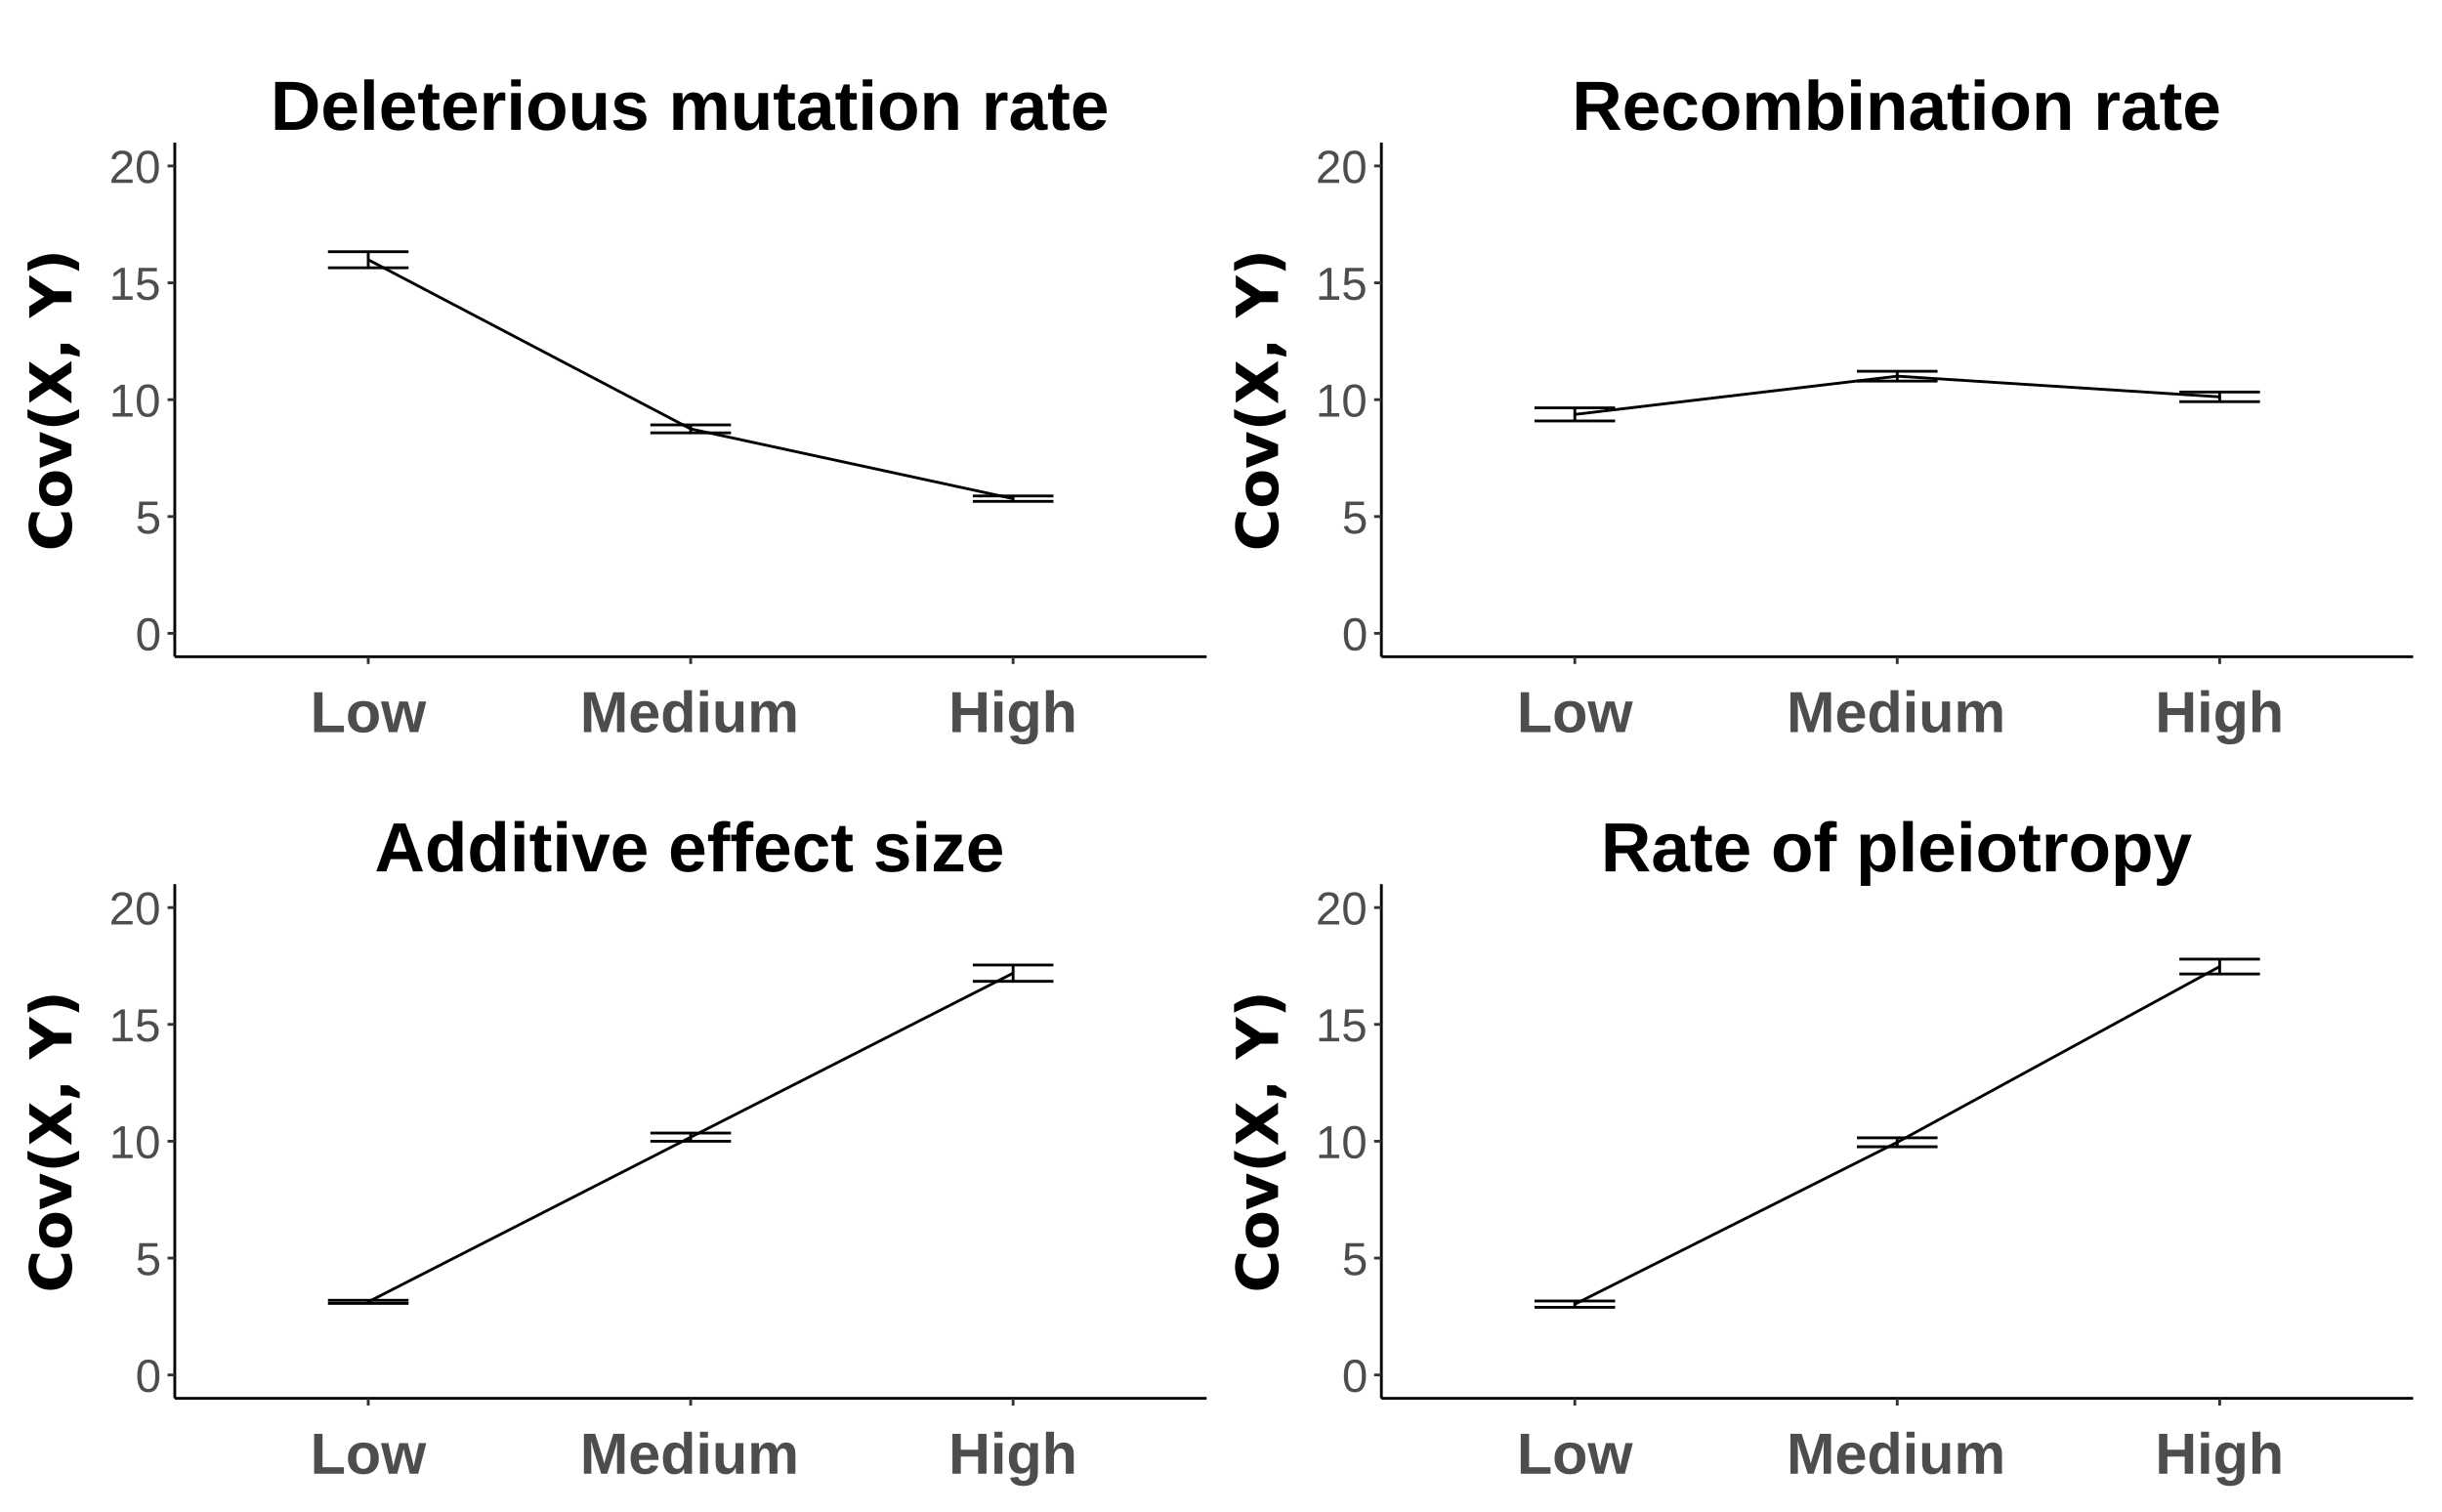 <?xml version="1.0" encoding="UTF-8"?>
<svg xmlns="http://www.w3.org/2000/svg" xmlns:xlink="http://www.w3.org/1999/xlink" width="927pt" height="574pt" viewBox="0 0 927 574" version="1.1">
<defs>
<g>
<symbol overflow="visible" id="glyph0-0">
<path style="stroke:none;" d="M 1.766 -12.109 L 11.422 -12.109 L 11.422 0 L 1.766 0 Z M 2.406 -11.453 L 2.406 -0.656 L 10.766 -0.656 L 10.766 -11.453 Z M 2.406 -11.453 "/>
</symbol>
<symbol overflow="visible" id="glyph0-1">
<path style="stroke:none;" d="M 9.094 -6.062 C 9.094 -4.039 8.734 -2.492 8.016 -1.422 C 7.305 -0.359 6.258 0.172 4.875 0.172 C 3.477 0.172 2.43 -0.352 1.734 -1.406 C 1.035 -2.469 0.688 -4.02 0.688 -6.062 C 0.688 -8.133 1.023 -9.688 1.703 -10.719 C 2.379 -11.758 3.453 -12.281 4.922 -12.281 C 6.348 -12.281 7.398 -11.754 8.078 -10.703 C 8.754 -9.66 9.094 -8.113 9.094 -6.062 Z M 7.531 -6.062 C 7.531 -7.801 7.328 -9.062 6.922 -9.844 C 6.516 -10.633 5.848 -11.031 4.922 -11.031 C 3.973 -11.031 3.289 -10.645 2.875 -9.875 C 2.457 -9.102 2.25 -7.832 2.25 -6.062 C 2.25 -4.344 2.457 -3.082 2.875 -2.281 C 3.301 -1.488 3.973 -1.094 4.891 -1.094 C 5.797 -1.094 6.461 -1.5 6.891 -2.312 C 7.316 -3.125 7.531 -4.375 7.531 -6.062 Z M 7.531 -6.062 "/>
</symbol>
<symbol overflow="visible" id="glyph0-2">
<path style="stroke:none;" d="M 9.047 -3.938 C 9.047 -2.664 8.664 -1.66 7.906 -0.922 C 7.145 -0.191 6.094 0.172 4.75 0.172 C 3.625 0.172 2.711 -0.07 2.016 -0.562 C 1.328 -1.062 0.891 -1.773 0.703 -2.703 L 2.266 -2.891 C 2.586 -1.691 3.426 -1.094 4.781 -1.094 C 5.613 -1.094 6.266 -1.344 6.734 -1.844 C 7.203 -2.344 7.438 -3.031 7.438 -3.906 C 7.438 -4.664 7.195 -5.281 6.719 -5.75 C 6.25 -6.219 5.613 -6.453 4.812 -6.453 C 4.395 -6.453 4.004 -6.383 3.641 -6.25 C 3.285 -6.125 2.926 -5.906 2.562 -5.594 L 1.062 -5.594 L 1.453 -12.109 L 8.344 -12.109 L 8.344 -10.797 L 2.875 -10.797 L 2.641 -6.953 C 3.305 -7.461 4.141 -7.719 5.141 -7.719 C 6.328 -7.719 7.273 -7.367 7.984 -6.672 C 8.691 -5.973 9.047 -5.062 9.047 -3.938 Z M 9.047 -3.938 "/>
</symbol>
<symbol overflow="visible" id="glyph0-3">
<path style="stroke:none;" d="M 1.344 0 L 1.344 -1.312 L 4.422 -1.312 L 4.422 -10.625 L 1.688 -8.672 L 1.688 -10.141 L 4.547 -12.109 L 5.984 -12.109 L 5.984 -1.312 L 8.922 -1.312 L 8.922 0 Z M 1.344 0 "/>
</symbol>
<symbol overflow="visible" id="glyph0-4">
<path style="stroke:none;" d="M 0.891 0 L 0.891 -1.094 C 1.18 -1.758 1.535 -2.348 1.953 -2.859 C 2.367 -3.379 2.812 -3.844 3.281 -4.25 C 3.75 -4.664 4.207 -5.051 4.656 -5.406 C 5.113 -5.758 5.523 -6.113 5.891 -6.469 C 6.254 -6.832 6.551 -7.207 6.781 -7.594 C 7.008 -7.977 7.125 -8.422 7.125 -8.922 C 7.125 -9.578 6.926 -10.086 6.531 -10.453 C 6.145 -10.828 5.602 -11.016 4.906 -11.016 C 4.25 -11.016 3.707 -10.832 3.281 -10.469 C 2.852 -10.113 2.602 -9.613 2.531 -8.969 L 0.953 -9.109 C 1.066 -10.078 1.477 -10.848 2.188 -11.422 C 2.895 -11.992 3.801 -12.281 4.906 -12.281 C 6.133 -12.281 7.078 -11.992 7.734 -11.422 C 8.391 -10.848 8.719 -10.031 8.719 -8.969 C 8.719 -8.5 8.609 -8.031 8.391 -7.562 C 8.172 -7.102 7.848 -6.641 7.422 -6.172 C 7.004 -5.711 6.195 -4.992 5 -4.016 C 4.344 -3.484 3.816 -3 3.422 -2.562 C 3.035 -2.133 2.754 -1.719 2.578 -1.312 L 8.906 -1.312 L 8.906 0 Z M 0.891 0 "/>
</symbol>
<symbol overflow="visible" id="glyph1-0">
<path style="stroke:none;" d="M 2.203 -15.141 L 14.281 -15.141 L 14.281 0 L 2.203 0 Z M 3.016 -14.312 L 3.016 -0.812 L 13.469 -0.812 L 13.469 -14.312 Z M 3.016 -14.312 "/>
</symbol>
<symbol overflow="visible" id="glyph1-1">
<path style="stroke:none;" d="M 1.469 0 L 1.469 -15.141 L 4.641 -15.141 L 4.641 -2.453 L 12.766 -2.453 L 12.766 0 Z M 1.469 0 "/>
</symbol>
<symbol overflow="visible" id="glyph1-2">
<path style="stroke:none;" d="M 12.578 -5.828 C 12.578 -3.941 12.051 -2.461 11 -1.391 C 9.957 -0.316 8.516 0.219 6.672 0.219 C 4.859 0.219 3.438 -0.316 2.406 -1.391 C 1.375 -2.473 0.859 -3.953 0.859 -5.828 C 0.859 -7.691 1.375 -9.16 2.406 -10.234 C 3.438 -11.305 4.879 -11.844 6.734 -11.844 C 8.629 -11.844 10.078 -11.32 11.078 -10.281 C 12.078 -9.25 12.578 -7.766 12.578 -5.828 Z M 9.422 -5.828 C 9.422 -7.203 9.191 -8.203 8.734 -8.828 C 8.285 -9.453 7.633 -9.766 6.781 -9.766 C 4.945 -9.766 4.031 -8.453 4.031 -5.828 C 4.031 -4.523 4.254 -3.535 4.703 -2.859 C 5.148 -2.18 5.797 -1.844 6.641 -1.844 C 8.492 -1.844 9.422 -3.172 9.422 -5.828 Z M 9.422 -5.828 "/>
</symbol>
<symbol overflow="visible" id="glyph1-3">
<path style="stroke:none;" d="M 14.109 0 L 10.922 0 L 9.062 -7.094 C 8.977 -7.414 8.812 -8.207 8.562 -9.469 L 8 -7.062 L 6.141 0 L 2.938 0 L -0.062 -11.625 L 2.766 -11.625 L 4.688 -2.734 L 4.828 -3.531 L 5.109 -4.797 L 6.922 -11.625 L 10.156 -11.625 L 11.953 -4.797 C 12.047 -4.422 12.191 -3.734 12.391 -2.734 L 12.688 -4.156 L 14.359 -11.625 L 17.156 -11.625 Z M 14.109 0 "/>
</symbol>
<symbol overflow="visible" id="glyph1-4">
<path style="stroke:none;" d="M 14.047 0 L 14.047 -9.172 C 14.047 -9.379 14.047 -9.586 14.047 -9.797 C 14.047 -10.004 14.078 -10.895 14.141 -12.469 C 13.641 -10.539 13.266 -9.195 13.016 -8.438 L 10.297 0 L 8.031 0 L 5.312 -8.438 L 4.156 -12.469 C 4.238 -10.812 4.281 -9.711 4.281 -9.172 L 4.281 0 L 1.469 0 L 1.469 -15.141 L 5.719 -15.141 L 8.422 -6.672 L 8.656 -5.859 L 9.172 -3.828 L 9.844 -6.25 L 12.641 -15.141 L 16.859 -15.141 L 16.859 0 Z M 14.047 0 "/>
</symbol>
<symbol overflow="visible" id="glyph1-5">
<path style="stroke:none;" d="M 6.297 0.219 C 4.547 0.219 3.203 -0.297 2.266 -1.328 C 1.328 -2.367 0.859 -3.879 0.859 -5.859 C 0.859 -7.785 1.332 -9.266 2.281 -10.297 C 3.238 -11.328 4.594 -11.844 6.344 -11.844 C 8.008 -11.844 9.281 -11.285 10.156 -10.172 C 11.039 -9.066 11.484 -7.445 11.484 -5.312 L 11.484 -5.234 L 4.031 -5.234 C 4.031 -4.098 4.238 -3.242 4.656 -2.672 C 5.07 -2.098 5.672 -1.812 6.453 -1.812 C 7.516 -1.812 8.188 -2.27 8.469 -3.188 L 11.312 -2.938 C 10.488 -0.832 8.816 0.219 6.297 0.219 Z M 6.297 -9.938 C 5.586 -9.938 5.039 -9.688 4.656 -9.188 C 4.27 -8.695 4.066 -8.008 4.047 -7.125 L 8.562 -7.125 C 8.5 -8.062 8.27 -8.766 7.875 -9.234 C 7.488 -9.703 6.961 -9.938 6.297 -9.938 Z M 6.297 -9.938 "/>
</symbol>
<symbol overflow="visible" id="glyph1-6">
<path style="stroke:none;" d="M 9.062 0 C 9.039 -0.102 9.008 -0.375 8.969 -0.812 C 8.926 -1.25 8.906 -1.609 8.906 -1.891 L 8.859 -1.891 C 8.211 -0.484 6.973 0.219 5.141 0.219 C 3.785 0.219 2.738 -0.305 2 -1.359 C 1.27 -2.422 0.906 -3.898 0.906 -5.797 C 0.906 -7.723 1.289 -9.211 2.062 -10.266 C 2.844 -11.316 3.945 -11.844 5.375 -11.844 C 6.195 -11.844 6.906 -11.672 7.5 -11.328 C 8.102 -10.984 8.566 -10.469 8.891 -9.781 L 8.906 -9.781 L 8.891 -11.703 L 8.891 -15.938 L 11.906 -15.938 L 11.906 -2.531 C 11.906 -1.82 11.93 -0.977 11.984 0 Z M 8.922 -5.875 C 8.922 -7.125 8.711 -8.086 8.297 -8.766 C 7.879 -9.441 7.266 -9.781 6.453 -9.781 C 5.641 -9.781 5.035 -9.453 4.641 -8.797 C 4.242 -8.148 4.047 -7.148 4.047 -5.797 C 4.047 -3.16 4.836 -1.844 6.422 -1.844 C 7.211 -1.844 7.828 -2.191 8.266 -2.891 C 8.703 -3.586 8.922 -4.582 8.922 -5.875 Z M 8.922 -5.875 "/>
</symbol>
<symbol overflow="visible" id="glyph1-7">
<path style="stroke:none;" d="M 1.531 -13.719 L 1.531 -15.938 L 4.562 -15.938 L 4.562 -13.719 Z M 1.531 0 L 1.531 -11.625 L 4.562 -11.625 L 4.562 0 Z M 1.531 0 "/>
</symbol>
<symbol overflow="visible" id="glyph1-8">
<path style="stroke:none;" d="M 4.391 -11.625 L 4.391 -5.109 C 4.391 -3.066 5.078 -2.047 6.453 -2.047 C 7.18 -2.047 7.77 -2.359 8.219 -2.984 C 8.664 -3.609 8.891 -4.41 8.891 -5.391 L 8.891 -11.625 L 11.906 -11.625 L 11.906 -2.594 C 11.906 -1.613 11.93 -0.75 11.984 0 L 9.109 0 C 9.023 -1.031 8.984 -1.801 8.984 -2.312 L 8.922 -2.312 C 8.523 -1.426 8.016 -0.781 7.391 -0.375 C 6.773 0.02 6.039 0.219 5.188 0.219 C 3.957 0.219 3.008 -0.156 2.344 -0.906 C 1.688 -1.664 1.359 -2.781 1.359 -4.25 L 1.359 -11.625 Z M 4.391 -11.625 "/>
</symbol>
<symbol overflow="visible" id="glyph1-9">
<path style="stroke:none;" d="M 8.375 0 L 8.375 -6.516 C 8.375 -8.555 7.789 -9.578 6.625 -9.578 C 6.008 -9.578 5.508 -9.266 5.125 -8.641 C 4.75 -8.023 4.562 -7.223 4.562 -6.234 L 4.562 0 L 1.531 0 L 1.531 -9.031 C 1.531 -9.645 1.52 -10.148 1.5 -10.547 C 1.488 -10.953 1.473 -11.312 1.453 -11.625 L 4.328 -11.625 C 4.348 -11.488 4.375 -11.125 4.406 -10.531 C 4.445 -9.938 4.469 -9.531 4.469 -9.312 L 4.516 -9.312 C 4.891 -10.195 5.352 -10.836 5.906 -11.234 C 6.457 -11.641 7.117 -11.844 7.891 -11.844 C 9.672 -11.844 10.75 -11 11.125 -9.312 L 11.188 -9.312 C 11.582 -10.219 12.055 -10.863 12.609 -11.25 C 13.16 -11.645 13.863 -11.844 14.719 -11.844 C 15.852 -11.844 16.719 -11.457 17.312 -10.688 C 17.906 -9.926 18.203 -8.82 18.203 -7.375 L 18.203 0 L 15.203 0 L 15.203 -6.516 C 15.203 -8.555 14.613 -9.578 13.438 -9.578 C 12.852 -9.578 12.375 -9.289 12 -8.719 C 11.625 -8.156 11.414 -7.375 11.375 -6.375 L 11.375 0 Z M 8.375 0 "/>
</symbol>
<symbol overflow="visible" id="glyph1-10">
<path style="stroke:none;" d="M 11.234 0 L 11.234 -6.484 L 4.641 -6.484 L 4.641 0 L 1.469 0 L 1.469 -15.141 L 4.641 -15.141 L 4.641 -9.109 L 11.234 -9.109 L 11.234 -15.141 L 14.406 -15.141 L 14.406 0 Z M 11.234 0 "/>
</symbol>
<symbol overflow="visible" id="glyph1-11">
<path style="stroke:none;" d="M 6.406 4.656 C 4.988 4.656 3.848 4.383 2.984 3.844 C 2.117 3.312 1.586 2.539 1.391 1.531 L 4.406 1.188 C 4.508 1.645 4.738 2.004 5.094 2.266 C 5.445 2.535 5.91 2.672 6.484 2.672 C 7.328 2.672 7.941 2.41 8.328 1.891 C 8.711 1.379 8.906 0.617 8.906 -0.391 L 8.906 -1.016 L 8.922 -2.156 L 8.906 -2.156 C 8.238 -0.727 6.992 -0.016 5.172 -0.016 C 3.816 -0.016 2.766 -0.523 2.016 -1.547 C 1.273 -2.566 0.906 -4.02 0.906 -5.906 C 0.906 -7.801 1.285 -9.266 2.047 -10.297 C 2.816 -11.328 3.93 -11.844 5.391 -11.844 C 7.078 -11.844 8.25 -11.145 8.906 -9.75 L 8.953 -9.75 C 8.953 -10 8.969 -10.336 9 -10.766 C 9.039 -11.203 9.078 -11.488 9.109 -11.625 L 11.969 -11.625 C 11.926 -10.852 11.906 -9.957 11.906 -8.938 L 11.906 -0.359 C 11.906 1.297 11.438 2.547 10.5 3.391 C 9.562 4.234 8.195 4.656 6.406 4.656 Z M 8.922 -5.969 C 8.922 -7.164 8.707 -8.098 8.281 -8.766 C 7.863 -9.441 7.258 -9.781 6.469 -9.781 C 4.852 -9.781 4.047 -8.488 4.047 -5.906 C 4.047 -3.375 4.848 -2.109 6.453 -2.109 C 7.254 -2.109 7.863 -2.441 8.281 -3.109 C 8.707 -3.785 8.922 -4.738 8.922 -5.969 Z M 8.922 -5.969 "/>
</symbol>
<symbol overflow="visible" id="glyph1-12">
<path style="stroke:none;" d="M 4.516 -9.297 C 4.922 -10.191 5.43 -10.836 6.047 -11.234 C 6.66 -11.641 7.395 -11.844 8.25 -11.844 C 9.477 -11.844 10.422 -11.461 11.078 -10.703 C 11.742 -9.941 12.078 -8.832 12.078 -7.375 L 12.078 0 L 9.062 0 L 9.062 -6.516 C 9.062 -8.555 8.375 -9.578 7 -9.578 C 6.258 -9.578 5.664 -9.258 5.219 -8.625 C 4.781 -8 4.562 -7.195 4.562 -6.219 L 4.562 0 L 1.531 0 L 1.531 -15.938 L 4.562 -15.938 L 4.562 -11.594 C 4.562 -10.812 4.531 -10.047 4.469 -9.297 Z M 4.516 -9.297 "/>
</symbol>
<symbol overflow="visible" id="glyph2-0">
<path style="stroke:none;" d="M 3.891 -1.094 L -15.516 -1.094 L -15.516 -12.094 L 3.891 -12.094 Z M 2.672 -2.328 L 2.672 -10.875 L -14.281 -10.875 L -14.281 -2.328 Z M 2.672 -2.328 "/>
</symbol>
<symbol overflow="visible" id="glyph2-1">
<path style="stroke:none;" d="M -0.875 -14.734 C -0.488 -13.973 -0.195 -13.18 0 -12.359 C 0.207 -11.535 0.312 -10.676 0.312 -9.781 C 0.312 -7.113 -0.43 -5 -1.922 -3.438 C -3.422 -1.875 -5.445 -1.094 -8 -1.094 C -10.562 -1.094 -12.586 -1.875 -14.078 -3.438 C -15.578 -5 -16.328 -7.113 -16.328 -9.781 C -16.328 -10.676 -16.227 -11.535 -16.031 -12.359 C -15.832 -13.18 -15.535 -13.973 -15.141 -14.734 L -11.812 -14.734 C -12.332 -13.973 -12.711 -13.219 -12.953 -12.469 C -13.203 -11.727 -13.328 -10.945 -13.328 -10.125 C -13.328 -8.645 -12.852 -7.484 -11.906 -6.641 C -10.969 -5.797 -9.664 -5.375 -8 -5.375 C -6.344 -5.375 -5.039 -5.797 -4.094 -6.641 C -3.156 -7.484 -2.688 -8.645 -2.688 -10.125 C -2.688 -10.945 -2.805 -11.727 -3.047 -12.469 C -3.297 -13.219 -3.68 -13.973 -4.203 -14.734 Z M -0.875 -14.734 "/>
</symbol>
<symbol overflow="visible" id="glyph2-2">
<path style="stroke:none;" d="M -9.578 -7.578 C -9.578 -6.723 -9.27 -6.07 -8.656 -5.625 C -8.039 -5.176 -7.156 -4.953 -6 -4.953 C -4.852 -4.953 -3.973 -5.176 -3.359 -5.625 C -2.742 -6.07 -2.438 -6.723 -2.438 -7.578 C -2.438 -8.41 -2.742 -9.047 -3.359 -9.484 C -3.973 -9.93 -4.852 -10.156 -6 -10.156 C -7.156 -10.156 -8.039 -9.93 -8.656 -9.484 C -9.27 -9.047 -9.578 -8.41 -9.578 -7.578 Z M -12.328 -7.578 C -12.328 -9.641 -11.766 -11.254 -10.641 -12.422 C -9.523 -13.586 -7.977 -14.172 -6 -14.172 C -4.031 -14.172 -2.484 -13.586 -1.359 -12.422 C -0.242 -11.254 0.312 -9.641 0.312 -7.578 C 0.312 -5.492 -0.242 -3.867 -1.359 -2.703 C -2.484 -1.535 -4.031 -0.953 -6 -0.953 C -7.977 -0.953 -9.523 -1.535 -10.641 -2.703 C -11.766 -3.867 -12.328 -5.492 -12.328 -7.578 Z M -12.328 -7.578 "/>
</symbol>
<symbol overflow="visible" id="glyph2-3">
<path style="stroke:none;" d="M -12.031 -0.328 L -12.031 -4.172 L -3.719 -7.172 L -12.031 -10.156 L -12.031 -14.016 L 0 -9.281 L 0 -5.062 Z M -12.031 -0.328 "/>
</symbol>
<symbol overflow="visible" id="glyph2-4">
<path style="stroke:none;" d="M 2.906 -8.297 L 2.906 -5.109 C 1.133 -4.004 -0.547 -3.191 -2.141 -2.672 C -3.734 -2.148 -5.316 -1.891 -6.891 -1.891 C -8.453 -1.891 -10.035 -2.148 -11.641 -2.672 C -13.254 -3.203 -14.938 -4.016 -16.688 -5.109 L -16.688 -8.297 C -14.988 -7.379 -13.328 -6.691 -11.703 -6.234 C -10.086 -5.773 -8.488 -5.547 -6.906 -5.547 C -5.32 -5.547 -3.719 -5.77 -2.094 -6.219 C -0.469 -6.676 1.195 -7.367 2.906 -8.297 Z M 2.906 -8.297 "/>
</symbol>
<symbol overflow="visible" id="glyph2-5">
<path style="stroke:none;" d="M -8.188 -10.953 L 0 -16.516 L 0 -12.219 L -5.484 -8.469 L 0 -4.75 L 0 -0.422 L -8.188 -5.984 L -16.031 -0.641 L -16.031 -4.953 L -10.875 -8.469 L -16.031 -11.969 L -16.031 -16.312 Z M -8.188 -10.953 "/>
</symbol>
<symbol overflow="visible" id="glyph2-6">
<path style="stroke:none;" d="M -4.156 -2.25 L -4.156 -6.109 L -0.875 -6.109 L 3.125 -3.453 L 3.125 -1.172 L -0.875 -2.25 Z M -4.156 -2.25 "/>
</symbol>
<symbol overflow="visible" id="glyph2-7">
<path style="stroke:none;" d=""/>
</symbol>
<symbol overflow="visible" id="glyph2-8">
<path style="stroke:none;" d="M -16.031 0.219 L -16.031 -4.312 L -10.328 -7.953 L -16.031 -11.609 L -16.031 -16.141 L -6.75 -10.031 L 0 -10.031 L 0 -5.891 L -6.75 -5.891 Z M -16.031 0.219 "/>
</symbol>
<symbol overflow="visible" id="glyph2-9">
<path style="stroke:none;" d="M 2.906 -1.766 C 1.195 -2.68 -0.469 -3.367 -2.094 -3.828 C -3.719 -4.285 -5.32 -4.516 -6.906 -4.516 C -8.488 -4.516 -10.086 -4.285 -11.703 -3.828 C -13.328 -3.367 -14.988 -2.68 -16.688 -1.766 L -16.688 -4.953 C -14.938 -6.035 -13.254 -6.844 -11.641 -7.375 C -10.035 -7.906 -8.453 -8.172 -6.891 -8.172 C -5.316 -8.172 -3.734 -7.906 -2.141 -7.375 C -0.547 -6.852 1.133 -6.047 2.906 -4.953 Z M 2.906 -1.766 "/>
</symbol>
<symbol overflow="visible" id="glyph3-0">
<path style="stroke:none;" d="M 2.641 -18.172 L 17.156 -18.172 L 17.156 0 L 2.641 0 Z M 3.625 -17.188 L 3.625 -0.984 L 16.172 -0.984 L 16.172 -17.188 Z M 3.625 -17.188 "/>
</symbol>
<symbol overflow="visible" id="glyph3-1">
<path style="stroke:none;" d="M 17.953 -9.219 C 17.953 -7.344 17.582 -5.707 16.844 -4.312 C 16.113 -2.914 15.078 -1.848 13.734 -1.109 C 12.391 -0.367 10.848 0 9.109 0 L 1.766 0 L 1.766 -18.172 L 8.344 -18.172 C 11.406 -18.172 13.77 -17.395 15.438 -15.844 C 17.113 -14.301 17.953 -12.094 17.953 -9.219 Z M 14.125 -9.219 C 14.125 -11.164 13.617 -12.656 12.609 -13.688 C 11.598 -14.719 10.148 -15.234 8.266 -15.234 L 5.562 -15.234 L 5.562 -2.938 L 8.797 -2.938 C 10.43 -2.938 11.727 -3.5 12.688 -4.625 C 13.645 -5.75 14.125 -7.281 14.125 -9.219 Z M 14.125 -9.219 "/>
</symbol>
<symbol overflow="visible" id="glyph3-2">
<path style="stroke:none;" d="M 7.562 0.266 C 5.457 0.266 3.844 -0.352 2.719 -1.594 C 1.594 -2.844 1.031 -4.66 1.031 -7.047 C 1.031 -9.348 1.602 -11.113 2.75 -12.344 C 3.895 -13.582 5.516 -14.203 7.609 -14.203 C 9.609 -14.203 11.133 -13.535 12.188 -12.203 C 13.25 -10.879 13.781 -8.938 13.781 -6.375 L 13.781 -6.281 L 4.828 -6.281 C 4.828 -4.914 5.078 -3.891 5.578 -3.203 C 6.086 -2.516 6.805 -2.172 7.734 -2.172 C 9.016 -2.172 9.82 -2.723 10.156 -3.828 L 13.578 -3.531 C 12.586 -1 10.582 0.266 7.562 0.266 Z M 7.562 -11.922 C 6.707 -11.922 6.051 -11.625 5.594 -11.031 C 5.133 -10.438 4.891 -9.609 4.859 -8.547 L 10.281 -8.547 C 10.207 -9.672 9.93 -10.516 9.453 -11.078 C 8.984 -11.641 8.352 -11.922 7.562 -11.922 Z M 7.562 -11.922 "/>
</symbol>
<symbol overflow="visible" id="glyph3-3">
<path style="stroke:none;" d="M 1.844 0 L 1.844 -19.141 L 5.469 -19.141 L 5.469 0 Z M 1.844 0 "/>
</symbol>
<symbol overflow="visible" id="glyph3-4">
<path style="stroke:none;" d="M 5.422 0.234 C 4.348 0.234 3.523 -0.055 2.953 -0.641 C 2.379 -1.223 2.094 -2.102 2.094 -3.281 L 2.094 -11.5 L 0.328 -11.5 L 0.328 -13.953 L 2.266 -13.953 L 3.406 -17.219 L 5.672 -17.219 L 5.672 -13.953 L 8.312 -13.953 L 8.312 -11.5 L 5.672 -11.5 L 5.672 -4.25 C 5.672 -3.57 5.801 -3.07 6.062 -2.75 C 6.32 -2.426 6.723 -2.266 7.266 -2.266 C 7.547 -2.266 7.945 -2.328 8.469 -2.453 L 8.469 -0.203 C 7.57 0.086 6.555 0.234 5.422 0.234 Z M 5.422 0.234 "/>
</symbol>
<symbol overflow="visible" id="glyph3-5">
<path style="stroke:none;" d="M 1.844 0 L 1.844 -10.672 C 1.844 -11.441 1.832 -12.082 1.812 -12.594 C 1.789 -13.102 1.766 -13.555 1.734 -13.953 L 5.203 -13.953 C 5.223 -13.797 5.254 -13.32 5.297 -12.531 C 5.336 -11.75 5.359 -11.227 5.359 -10.969 L 5.422 -10.969 C 5.766 -11.945 6.07 -12.633 6.344 -13.031 C 6.625 -13.438 6.953 -13.734 7.328 -13.922 C 7.711 -14.117 8.188 -14.219 8.75 -14.219 C 9.219 -14.219 9.594 -14.156 9.875 -14.031 L 9.875 -11 C 9.289 -11.125 8.773 -11.188 8.328 -11.188 C 7.422 -11.188 6.719 -10.82 6.219 -10.094 C 5.719 -9.363 5.469 -8.281 5.469 -6.844 L 5.469 0 Z M 1.844 0 "/>
</symbol>
<symbol overflow="visible" id="glyph3-6">
<path style="stroke:none;" d="M 1.844 -16.469 L 1.844 -19.141 L 5.469 -19.141 L 5.469 -16.469 Z M 1.844 0 L 1.844 -13.953 L 5.469 -13.953 L 5.469 0 Z M 1.844 0 "/>
</symbol>
<symbol overflow="visible" id="glyph3-7">
<path style="stroke:none;" d="M 15.094 -6.984 C 15.094 -4.723 14.461 -2.945 13.203 -1.656 C 11.953 -0.375 10.219 0.266 8 0.266 C 5.832 0.266 4.129 -0.379 2.891 -1.672 C 1.648 -2.961 1.031 -4.734 1.031 -6.984 C 1.031 -9.234 1.648 -11 2.891 -12.281 C 4.129 -13.562 5.859 -14.203 8.078 -14.203 C 10.359 -14.203 12.098 -13.582 13.297 -12.344 C 14.492 -11.102 15.094 -9.316 15.094 -6.984 Z M 11.312 -6.984 C 11.312 -8.648 11.039 -9.852 10.5 -10.594 C 9.957 -11.344 9.172 -11.719 8.141 -11.719 C 5.93 -11.719 4.828 -10.141 4.828 -6.984 C 4.828 -5.43 5.098 -4.25 5.641 -3.438 C 6.18 -2.625 6.957 -2.219 7.969 -2.219 C 10.195 -2.219 11.312 -3.805 11.312 -6.984 Z M 11.312 -6.984 "/>
</symbol>
<symbol overflow="visible" id="glyph3-8">
<path style="stroke:none;" d="M 5.266 -13.953 L 5.266 -6.125 C 5.266 -3.676 6.086 -2.453 7.734 -2.453 C 8.609 -2.453 9.312 -2.828 9.844 -3.578 C 10.383 -4.328 10.656 -5.289 10.656 -6.469 L 10.656 -13.953 L 14.281 -13.953 L 14.281 -3.125 C 14.281 -1.938 14.316 -0.895 14.391 0 L 10.938 0 C 10.832 -1.238 10.781 -2.16 10.781 -2.766 L 10.719 -2.766 C 10.238 -1.711 9.625 -0.941 8.875 -0.453 C 8.133 0.023 7.254 0.266 6.234 0.266 C 4.754 0.266 3.617 -0.188 2.828 -1.094 C 2.035 -2.008 1.641 -3.344 1.641 -5.094 L 1.641 -13.953 Z M 5.266 -13.953 "/>
</symbol>
<symbol overflow="visible" id="glyph3-9">
<path style="stroke:none;" d="M 13.609 -4.078 C 13.609 -2.723 13.055 -1.66 11.953 -0.891 C 10.848 -0.117 9.316 0.266 7.359 0.266 C 5.441 0.266 3.973 -0.035 2.953 -0.641 C 1.941 -1.254 1.266 -2.203 0.922 -3.484 L 4.109 -3.953 C 4.297 -3.297 4.609 -2.828 5.047 -2.547 C 5.492 -2.273 6.266 -2.141 7.359 -2.141 C 8.379 -2.141 9.117 -2.266 9.578 -2.516 C 10.047 -2.773 10.281 -3.18 10.281 -3.734 C 10.281 -4.18 10.094 -4.535 9.719 -4.797 C 9.344 -5.066 8.707 -5.289 7.812 -5.469 C 5.77 -5.875 4.391 -6.25 3.672 -6.594 C 2.961 -6.945 2.422 -7.398 2.047 -7.953 C 1.672 -8.504 1.484 -9.188 1.484 -10 C 1.484 -11.32 1.992 -12.352 3.016 -13.094 C 4.047 -13.844 5.504 -14.219 7.391 -14.219 C 9.047 -14.219 10.379 -13.895 11.391 -13.25 C 12.398 -12.602 13.031 -11.672 13.281 -10.453 L 10.062 -10.125 C 9.969 -10.688 9.719 -11.109 9.312 -11.391 C 8.906 -11.672 8.266 -11.812 7.391 -11.812 C 6.523 -11.812 5.879 -11.703 5.453 -11.484 C 5.023 -11.266 4.812 -10.895 4.812 -10.375 C 4.812 -9.969 4.973 -9.645 5.297 -9.406 C 5.629 -9.176 6.188 -8.984 6.969 -8.828 C 8.062 -8.609 9.031 -8.379 9.875 -8.141 C 10.727 -7.898 11.41 -7.617 11.922 -7.297 C 12.43 -6.973 12.836 -6.555 13.141 -6.047 C 13.453 -5.535 13.609 -4.879 13.609 -4.078 Z M 13.609 -4.078 "/>
</symbol>
<symbol overflow="visible" id="glyph3-10">
<path style="stroke:none;" d=""/>
</symbol>
<symbol overflow="visible" id="glyph3-11">
<path style="stroke:none;" d="M 10.062 0 L 10.062 -7.828 C 10.062 -10.273 9.352 -11.5 7.938 -11.5 C 7.207 -11.5 6.613 -11.125 6.156 -10.375 C 5.695 -9.625 5.469 -8.66 5.469 -7.484 L 5.469 0 L 1.844 0 L 1.844 -10.828 C 1.844 -11.578 1.832 -12.191 1.812 -12.672 C 1.789 -13.148 1.766 -13.578 1.734 -13.953 L 5.203 -13.953 C 5.223 -13.785 5.254 -13.348 5.297 -12.641 C 5.336 -11.93 5.359 -11.441 5.359 -11.172 L 5.422 -11.172 C 5.859 -12.242 6.41 -13.02 7.078 -13.5 C 7.742 -13.977 8.547 -14.219 9.484 -14.219 C 11.609 -14.219 12.898 -13.203 13.359 -11.172 L 13.438 -11.172 C 13.906 -12.254 14.469 -13.031 15.125 -13.5 C 15.789 -13.977 16.641 -14.219 17.672 -14.219 C 19.023 -14.219 20.055 -13.754 20.766 -12.828 C 21.484 -11.91 21.844 -10.586 21.844 -8.859 L 21.844 0 L 18.25 0 L 18.25 -7.828 C 18.25 -10.273 17.539 -11.5 16.125 -11.5 C 15.426 -11.5 14.848 -11.156 14.391 -10.469 C 13.941 -9.789 13.695 -8.848 13.656 -7.641 L 13.656 0 Z M 10.062 0 "/>
</symbol>
<symbol overflow="visible" id="glyph3-12">
<path style="stroke:none;" d="M 5.062 0.266 C 3.719 0.266 2.664 -0.102 1.906 -0.844 C 1.156 -1.582 0.781 -2.617 0.781 -3.953 C 0.781 -5.391 1.25 -6.484 2.188 -7.234 C 3.125 -7.992 4.488 -8.383 6.281 -8.406 L 9.281 -8.453 L 9.281 -9.172 C 9.281 -10.078 9.117 -10.75 8.797 -11.188 C 8.484 -11.633 7.969 -11.859 7.25 -11.859 C 6.57 -11.859 6.078 -11.707 5.766 -11.406 C 5.453 -11.102 5.258 -10.598 5.188 -9.891 L 1.406 -10.062 C 1.633 -11.426 2.254 -12.457 3.266 -13.156 C 4.273 -13.852 5.656 -14.203 7.406 -14.203 C 9.164 -14.203 10.52 -13.77 11.469 -12.906 C 12.426 -12.039 12.906 -10.805 12.906 -9.203 L 12.906 -4.125 C 12.906 -3.344 12.992 -2.801 13.172 -2.5 C 13.348 -2.207 13.641 -2.062 14.047 -2.062 C 14.328 -2.062 14.598 -2.086 14.859 -2.141 L 14.859 -0.188 C 14.641 -0.133 14.441 -0.082 14.266 -0.031 C 14.098 0.008 13.926 0.039 13.75 0.062 C 13.582 0.094 13.398 0.113 13.203 0.125 C 13.016 0.145 12.789 0.156 12.531 0.156 C 11.625 0.156 10.953 -0.066 10.516 -0.516 C 10.078 -0.961 9.816 -1.617 9.734 -2.484 L 9.656 -2.484 C 8.645 -0.648 7.113 0.266 5.062 0.266 Z M 9.281 -6.453 L 7.422 -6.438 C 6.578 -6.395 5.977 -6.301 5.625 -6.156 C 5.281 -6.008 5.016 -5.781 4.828 -5.469 C 4.641 -5.156 4.547 -4.742 4.547 -4.234 C 4.547 -3.566 4.695 -3.07 5 -2.75 C 5.312 -2.426 5.723 -2.266 6.234 -2.266 C 6.797 -2.266 7.312 -2.422 7.781 -2.734 C 8.25 -3.047 8.613 -3.473 8.875 -4.016 C 9.145 -4.555 9.281 -5.133 9.281 -5.75 Z M 9.281 -6.453 "/>
</symbol>
<symbol overflow="visible" id="glyph3-13">
<path style="stroke:none;" d="M 10.875 0 L 10.875 -7.828 C 10.875 -10.273 10.047 -11.5 8.391 -11.5 C 7.516 -11.5 6.805 -11.125 6.266 -10.375 C 5.734 -9.625 5.469 -8.66 5.469 -7.484 L 5.469 0 L 1.844 0 L 1.844 -10.828 C 1.844 -11.578 1.832 -12.191 1.812 -12.672 C 1.789 -13.148 1.766 -13.578 1.734 -13.953 L 5.203 -13.953 C 5.223 -13.785 5.254 -13.348 5.297 -12.641 C 5.336 -11.93 5.359 -11.441 5.359 -11.172 L 5.422 -11.172 C 5.91 -12.242 6.523 -13.02 7.266 -13.5 C 8.004 -13.977 8.883 -14.219 9.906 -14.219 C 11.383 -14.219 12.52 -13.758 13.312 -12.844 C 14.102 -11.938 14.5 -10.609 14.5 -8.859 L 14.5 0 Z M 10.875 0 "/>
</symbol>
<symbol overflow="visible" id="glyph3-14">
<path style="stroke:none;" d="M 14.25 0 L 10.031 -6.891 L 5.562 -6.891 L 5.562 0 L 1.766 0 L 1.766 -18.172 L 10.844 -18.172 C 13.008 -18.172 14.68 -17.703 15.859 -16.766 C 17.035 -15.836 17.625 -14.5 17.625 -12.75 C 17.625 -11.477 17.258 -10.379 16.531 -9.453 C 15.812 -8.535 14.836 -7.93 13.609 -7.641 L 18.531 0 Z M 13.797 -12.594 C 13.797 -14.344 12.676 -15.219 10.438 -15.219 L 5.562 -15.219 L 5.562 -9.844 L 10.547 -9.844 C 11.609 -9.844 12.414 -10.082 12.969 -10.562 C 13.52 -11.051 13.797 -11.727 13.797 -12.594 Z M 13.797 -12.594 "/>
</symbol>
<symbol overflow="visible" id="glyph3-15">
<path style="stroke:none;" d="M 7.656 0.266 C 5.539 0.266 3.906 -0.363 2.75 -1.625 C 1.602 -2.883 1.031 -4.641 1.031 -6.891 C 1.031 -9.203 1.609 -11 2.766 -12.281 C 3.93 -13.562 5.578 -14.203 7.703 -14.203 C 9.348 -14.203 10.707 -13.789 11.781 -12.969 C 12.852 -12.145 13.531 -11.004 13.812 -9.547 L 10.156 -9.375 C 10.051 -10.082 9.789 -10.648 9.375 -11.078 C 8.969 -11.504 8.391 -11.719 7.641 -11.719 C 5.766 -11.719 4.828 -10.16 4.828 -7.047 C 4.828 -3.828 5.781 -2.219 7.688 -2.219 C 8.375 -2.219 8.945 -2.43 9.406 -2.859 C 9.875 -3.297 10.164 -3.945 10.281 -4.812 L 13.906 -4.641 C 13.781 -3.68 13.441 -2.828 12.891 -2.078 C 12.336 -1.336 11.609 -0.758 10.703 -0.344 C 9.797 0.062 8.781 0.266 7.656 0.266 Z M 7.656 0.266 "/>
</symbol>
<symbol overflow="visible" id="glyph3-16">
<path style="stroke:none;" d="M 15.047 -7.031 C 15.047 -4.727 14.582 -2.938 13.656 -1.656 C 12.738 -0.375 11.422 0.266 9.703 0.266 C 8.711 0.266 7.852 0.051 7.125 -0.375 C 6.406 -0.812 5.852 -1.438 5.469 -2.25 L 5.438 -2.25 C 5.438 -1.945 5.414 -1.531 5.375 -1 C 5.344 -0.477 5.305 -0.145 5.266 0 L 1.734 0 C 1.805 -0.801 1.844 -1.863 1.844 -3.188 L 1.844 -19.141 L 5.469 -19.141 L 5.469 -13.797 L 5.422 -11.531 L 5.469 -11.531 C 6.281 -13.312 7.766 -14.203 9.922 -14.203 C 11.578 -14.203 12.844 -13.578 13.719 -12.328 C 14.602 -11.078 15.047 -9.312 15.047 -7.031 Z M 11.266 -7.031 C 11.266 -8.613 11.031 -9.785 10.562 -10.547 C 10.102 -11.305 9.391 -11.688 8.422 -11.688 C 7.441 -11.688 6.695 -11.273 6.188 -10.453 C 5.676 -9.641 5.422 -8.457 5.422 -6.906 C 5.422 -5.426 5.672 -4.273 6.172 -3.453 C 6.672 -2.629 7.41 -2.219 8.391 -2.219 C 10.305 -2.219 11.266 -3.82 11.266 -7.031 Z M 11.266 -7.031 "/>
</symbol>
<symbol overflow="visible" id="glyph3-17">
<path style="stroke:none;" d="M 14.609 0 L 13 -4.641 L 6.078 -4.641 L 4.469 0 L 0.656 0 L 7.281 -18.172 L 11.766 -18.172 L 18.375 0 Z M 9.531 -15.375 L 9.453 -15.078 C 9.367 -14.773 9.266 -14.426 9.141 -14.031 C 9.023 -13.633 8.285 -11.457 6.922 -7.5 L 12.141 -7.5 L 10.359 -12.719 L 9.797 -14.484 Z M 9.531 -15.375 "/>
</symbol>
<symbol overflow="visible" id="glyph3-18">
<path style="stroke:none;" d="M 10.875 0 C 10.844 -0.125 10.801 -0.445 10.75 -0.969 C 10.707 -1.488 10.688 -1.922 10.688 -2.266 L 10.641 -2.266 C 9.859 -0.578 8.367 0.266 6.172 0.266 C 4.547 0.266 3.289 -0.367 2.406 -1.641 C 1.52 -2.91 1.078 -4.688 1.078 -6.969 C 1.078 -9.281 1.539 -11.062 2.469 -12.312 C 3.406 -13.57 4.734 -14.203 6.453 -14.203 C 7.43 -14.203 8.281 -13.992 9 -13.578 C 9.719 -13.172 10.27 -12.562 10.656 -11.75 L 10.688 -11.75 L 10.656 -14.047 L 10.656 -19.141 L 14.281 -19.141 L 14.281 -3.047 C 14.281 -2.18 14.316 -1.164 14.391 0 Z M 10.719 -7.047 C 10.719 -8.555 10.461 -9.719 9.953 -10.531 C 9.453 -11.344 8.711 -11.75 7.734 -11.75 C 6.766 -11.75 6.039 -11.352 5.562 -10.562 C 5.094 -9.781 4.859 -8.582 4.859 -6.969 C 4.859 -3.801 5.805 -2.219 7.703 -2.219 C 8.66 -2.219 9.398 -2.633 9.922 -3.469 C 10.453 -4.312 10.719 -5.504 10.719 -7.047 Z M 10.719 -7.047 "/>
</symbol>
<symbol overflow="visible" id="glyph3-19">
<path style="stroke:none;" d="M 9.422 0 L 5.094 0 L 0.109 -13.953 L 3.938 -13.953 L 6.375 -6.156 C 6.5 -5.719 6.801 -4.641 7.281 -2.922 C 7.363 -3.273 7.539 -3.895 7.812 -4.781 C 8.082 -5.664 9.07 -8.723 10.781 -13.953 L 14.562 -13.953 Z M 9.422 0 "/>
</symbol>
<symbol overflow="visible" id="glyph3-20">
<path style="stroke:none;" d="M 6.094 -11.5 L 6.094 0 L 2.484 0 L 2.484 -11.5 L 0.453 -11.5 L 0.453 -13.953 L 2.484 -13.953 L 2.484 -15.406 C 2.484 -16.664 2.816 -17.602 3.484 -18.219 C 4.16 -18.832 5.18 -19.141 6.547 -19.141 C 7.223 -19.141 7.988 -19.066 8.844 -18.922 L 8.844 -16.594 C 8.488 -16.664 8.133 -16.703 7.781 -16.703 C 7.164 -16.703 6.727 -16.578 6.469 -16.328 C 6.219 -16.086 6.094 -15.66 6.094 -15.047 L 6.094 -13.953 L 8.844 -13.953 L 8.844 -11.5 Z M 6.094 -11.5 "/>
</symbol>
<symbol overflow="visible" id="glyph3-21">
<path style="stroke:none;" d="M 1.062 0 L 1.062 -2.562 L 7.625 -11.328 L 1.578 -11.328 L 1.578 -13.953 L 11.625 -13.953 L 11.625 -11.359 L 5.094 -2.641 L 12.25 -2.641 L 12.25 0 Z M 1.062 0 "/>
</symbol>
<symbol overflow="visible" id="glyph3-22">
<path style="stroke:none;" d="M 15.047 -7.047 C 15.047 -4.711 14.578 -2.91 13.641 -1.641 C 12.711 -0.367 11.398 0.266 9.703 0.266 C 8.711 0.266 7.852 0.051 7.125 -0.375 C 6.406 -0.801 5.852 -1.414 5.469 -2.219 L 5.391 -2.219 C 5.441 -1.957 5.469 -1.176 5.469 0.125 L 5.469 5.484 L 1.844 5.484 L 1.844 -10.734 C 1.844 -12.055 1.805 -13.129 1.734 -13.953 L 5.266 -13.953 C 5.305 -13.797 5.344 -13.488 5.375 -13.031 C 5.406 -12.582 5.422 -12.133 5.422 -11.688 L 5.469 -11.688 C 6.281 -13.395 7.766 -14.25 9.922 -14.25 C 11.547 -14.25 12.805 -13.625 13.703 -12.375 C 14.598 -11.125 15.047 -9.348 15.047 -7.047 Z M 11.266 -7.047 C 11.266 -10.172 10.305 -11.734 8.391 -11.734 C 7.43 -11.734 6.695 -11.312 6.188 -10.469 C 5.676 -9.625 5.422 -8.445 5.422 -6.938 C 5.422 -5.438 5.676 -4.273 6.188 -3.453 C 6.695 -2.629 7.426 -2.219 8.375 -2.219 C 10.301 -2.219 11.266 -3.828 11.266 -7.047 Z M 11.266 -7.047 "/>
</symbol>
<symbol overflow="visible" id="glyph3-23">
<path style="stroke:none;" d="M 3.656 5.484 C 2.781 5.484 2.016 5.426 1.359 5.312 L 1.359 2.734 C 1.816 2.805 2.238 2.844 2.625 2.844 C 3.133 2.844 3.555 2.758 3.891 2.594 C 4.234 2.426 4.539 2.156 4.812 1.781 C 5.082 1.406 5.383 0.766 5.719 -0.141 L 0.203 -13.953 L 4.031 -13.953 L 6.234 -7.406 C 6.578 -6.477 7.008 -5.047 7.531 -3.109 L 7.859 -4.328 L 8.688 -7.359 L 10.75 -13.953 L 14.547 -13.953 L 9.031 0.734 C 8.289 2.523 7.52 3.766 6.719 4.453 C 5.926 5.141 4.906 5.484 3.656 5.484 Z M 3.656 5.484 "/>
</symbol>
</g>
<clipPath id="clip1">
  <path d="M 5.48 5.48 L 463.5 5.48 L 463.5 287 L 5.48 287 Z M 5.48 5.48 "/>
</clipPath>
<clipPath id="clip2">
  <path d="M 66.352 54.133 L 458.02 54.133 L 458.02 249.316 L 66.352 249.316 Z M 66.352 54.133 "/>
</clipPath>
<clipPath id="clip3">
  <path d="M 463.5 5.48 L 921.52 5.48 L 921.52 287 L 463.5 287 Z M 463.5 5.48 "/>
</clipPath>
<clipPath id="clip4">
  <path d="M 524.375 54.133 L 916.043 54.133 L 916.043 249.316 L 524.375 249.316 Z M 524.375 54.133 "/>
</clipPath>
<clipPath id="clip5">
  <path d="M 5.48 287 L 463.5 287 L 463.5 568.52 L 5.48 568.52 Z M 5.48 287 "/>
</clipPath>
<clipPath id="clip6">
  <path d="M 66.352 335.656 L 458.02 335.656 L 458.02 530.84 L 66.352 530.84 Z M 66.352 335.656 "/>
</clipPath>
<clipPath id="clip7">
  <path d="M 463.5 287 L 921.52 287 L 921.52 568.52 L 463.5 568.52 Z M 463.5 287 "/>
</clipPath>
<clipPath id="clip8">
  <path d="M 524.375 335.656 L 916.043 335.656 L 916.043 530.84 L 524.375 530.84 Z M 524.375 335.656 "/>
</clipPath>
</defs>
<g id="surface2890">
<rect x="0" y="0" width="927" height="574" style="fill:rgb(100%,100%,100%);fill-opacity:1;stroke:none;"/>
<rect x="0" y="0" width="927" height="574" style="fill:rgb(100%,100%,100%);fill-opacity:1;stroke:none;"/>
<path style="fill:none;stroke-width:1.067;stroke-linecap:round;stroke-linejoin:round;stroke:rgb(100%,100%,100%);stroke-opacity:1;stroke-miterlimit:10;" d="M 0 574 L 927 574 L 927 0 L 0 0 Z M 0 574 "/>
<g clip-path="url(#clip1)" clip-rule="nonzero">
<path style="fill-rule:nonzero;fill:rgb(100%,100%,100%);fill-opacity:1;stroke-width:1.067;stroke-linecap:round;stroke-linejoin:round;stroke:rgb(100%,100%,100%);stroke-opacity:1;stroke-miterlimit:10;" d="M 5.48 287 L 463.5 287 L 463.5 5.48 L 5.48 5.48 Z M 5.48 287 "/>
</g>
<g clip-path="url(#clip2)" clip-rule="nonzero">
<path style=" stroke:none;fill-rule:nonzero;fill:rgb(100%,100%,100%);fill-opacity:1;" d="M 66.352 249.316 L 458.02 249.316 L 458.02 54.133 L 66.352 54.133 Z M 66.352 249.316 "/>
</g>
<path style="fill:none;stroke-width:1.067;stroke-linecap:butt;stroke-linejoin:round;stroke:rgb(0%,0%,0%);stroke-opacity:1;stroke-miterlimit:10;" d="M 139.789 98.613 L 262.188 162.824 L 384.582 189.305 "/>
<path style="fill:none;stroke-width:1.067;stroke-linecap:butt;stroke-linejoin:round;stroke:rgb(0%,0%,0%);stroke-opacity:1;stroke-miterlimit:10;" d="M 124.492 95.551 L 155.09 95.551 "/>
<path style="fill:none;stroke-width:1.067;stroke-linecap:butt;stroke-linejoin:round;stroke:rgb(0%,0%,0%);stroke-opacity:1;stroke-miterlimit:10;" d="M 139.789 95.551 L 139.789 101.672 "/>
<path style="fill:none;stroke-width:1.067;stroke-linecap:butt;stroke-linejoin:round;stroke:rgb(0%,0%,0%);stroke-opacity:1;stroke-miterlimit:10;" d="M 124.492 101.672 L 155.09 101.672 "/>
<path style="fill:none;stroke-width:1.067;stroke-linecap:butt;stroke-linejoin:round;stroke:rgb(0%,0%,0%);stroke-opacity:1;stroke-miterlimit:10;" d="M 246.887 161.32 L 277.484 161.32 "/>
<path style="fill:none;stroke-width:1.067;stroke-linecap:butt;stroke-linejoin:round;stroke:rgb(0%,0%,0%);stroke-opacity:1;stroke-miterlimit:10;" d="M 262.188 161.32 L 262.188 164.328 "/>
<path style="fill:none;stroke-width:1.067;stroke-linecap:butt;stroke-linejoin:round;stroke:rgb(0%,0%,0%);stroke-opacity:1;stroke-miterlimit:10;" d="M 246.887 164.328 L 277.484 164.328 "/>
<path style="fill:none;stroke-width:1.067;stroke-linecap:butt;stroke-linejoin:round;stroke:rgb(0%,0%,0%);stroke-opacity:1;stroke-miterlimit:10;" d="M 369.285 188.277 L 399.883 188.277 "/>
<path style="fill:none;stroke-width:1.067;stroke-linecap:butt;stroke-linejoin:round;stroke:rgb(0%,0%,0%);stroke-opacity:1;stroke-miterlimit:10;" d="M 384.582 188.277 L 384.582 190.328 "/>
<path style="fill:none;stroke-width:1.067;stroke-linecap:butt;stroke-linejoin:round;stroke:rgb(0%,0%,0%);stroke-opacity:1;stroke-miterlimit:10;" d="M 369.285 190.328 L 399.883 190.328 "/>
<path style="fill:none;stroke-width:1.067;stroke-linecap:butt;stroke-linejoin:round;stroke:rgb(0%,0%,0%);stroke-opacity:1;stroke-miterlimit:10;" d="M 66.352 249.316 L 66.352 54.133 "/>
<g style="fill:rgb(30.196%,30.196%,30.196%);fill-opacity:1;">
  <use xlink:href="#glyph0-1" x="51.422" y="246.877"/>
</g>
<g style="fill:rgb(30.196%,30.196%,30.196%);fill-opacity:1;">
  <use xlink:href="#glyph0-2" x="51.422" y="202.518"/>
</g>
<g style="fill:rgb(30.196%,30.196%,30.196%);fill-opacity:1;">
  <use xlink:href="#glyph0-3" x="41.422" y="158.158"/>
  <use xlink:href="#glyph0-1" x="51.209" y="158.158"/>
</g>
<g style="fill:rgb(30.196%,30.196%,30.196%);fill-opacity:1;">
  <use xlink:href="#glyph0-3" x="41.422" y="113.799"/>
  <use xlink:href="#glyph0-2" x="51.209" y="113.799"/>
</g>
<g style="fill:rgb(30.196%,30.196%,30.196%);fill-opacity:1;">
  <use xlink:href="#glyph0-4" x="41.422" y="69.439"/>
  <use xlink:href="#glyph0-1" x="51.209" y="69.439"/>
</g>
<path style="fill:none;stroke-width:1.067;stroke-linecap:butt;stroke-linejoin:round;stroke:rgb(20%,20%,20%);stroke-opacity:1;stroke-miterlimit:10;" d="M 63.613 240.445 L 66.352 240.445 "/>
<path style="fill:none;stroke-width:1.067;stroke-linecap:butt;stroke-linejoin:round;stroke:rgb(20%,20%,20%);stroke-opacity:1;stroke-miterlimit:10;" d="M 63.613 196.086 L 66.352 196.086 "/>
<path style="fill:none;stroke-width:1.067;stroke-linecap:butt;stroke-linejoin:round;stroke:rgb(20%,20%,20%);stroke-opacity:1;stroke-miterlimit:10;" d="M 63.613 151.727 L 66.352 151.727 "/>
<path style="fill:none;stroke-width:1.067;stroke-linecap:butt;stroke-linejoin:round;stroke:rgb(20%,20%,20%);stroke-opacity:1;stroke-miterlimit:10;" d="M 63.613 107.367 L 66.352 107.367 "/>
<path style="fill:none;stroke-width:1.067;stroke-linecap:butt;stroke-linejoin:round;stroke:rgb(20%,20%,20%);stroke-opacity:1;stroke-miterlimit:10;" d="M 63.613 63.008 L 66.352 63.008 "/>
<path style="fill:none;stroke-width:1.067;stroke-linecap:butt;stroke-linejoin:round;stroke:rgb(0%,0%,0%);stroke-opacity:1;stroke-miterlimit:10;" d="M 66.352 249.316 L 458.02 249.316 "/>
<path style="fill:none;stroke-width:1.067;stroke-linecap:butt;stroke-linejoin:round;stroke:rgb(20%,20%,20%);stroke-opacity:1;stroke-miterlimit:10;" d="M 139.789 252.059 L 139.789 249.316 "/>
<path style="fill:none;stroke-width:1.067;stroke-linecap:butt;stroke-linejoin:round;stroke:rgb(20%,20%,20%);stroke-opacity:1;stroke-miterlimit:10;" d="M 262.188 252.059 L 262.188 249.316 "/>
<path style="fill:none;stroke-width:1.067;stroke-linecap:butt;stroke-linejoin:round;stroke:rgb(20%,20%,20%);stroke-opacity:1;stroke-miterlimit:10;" d="M 384.582 252.059 L 384.582 249.316 "/>
<g style="fill:rgb(30.196%,30.196%,30.196%);fill-opacity:1;">
  <use xlink:href="#glyph1-1" x="117.789" y="277.936"/>
  <use xlink:href="#glyph1-2" x="131.228" y="277.936"/>
  <use xlink:href="#glyph1-3" x="144.666" y="277.936"/>
</g>
<g style="fill:rgb(30.196%,30.196%,30.196%);fill-opacity:1;">
  <use xlink:href="#glyph1-4" x="220.188" y="277.936"/>
  <use xlink:href="#glyph1-5" x="238.514" y="277.936"/>
  <use xlink:href="#glyph1-6" x="250.749" y="277.936"/>
  <use xlink:href="#glyph1-7" x="264.188" y="277.936"/>
  <use xlink:href="#glyph1-8" x="270.3" y="277.936"/>
  <use xlink:href="#glyph1-9" x="283.738" y="277.936"/>
</g>
<g style="fill:rgb(30.196%,30.196%,30.196%);fill-opacity:1;">
  <use xlink:href="#glyph1-10" x="360.082" y="277.936"/>
  <use xlink:href="#glyph1-7" x="375.97" y="277.936"/>
  <use xlink:href="#glyph1-11" x="382.082" y="277.936"/>
  <use xlink:href="#glyph1-12" x="395.521" y="277.936"/>
</g>
<g style="fill:rgb(0%,0%,0%);fill-opacity:1;">
  <use xlink:href="#glyph2-1" x="27.128" y="209.227"/>
  <use xlink:href="#glyph2-2" x="27.128" y="193.081"/>
  <use xlink:href="#glyph2-3" x="27.128" y="177.967"/>
  <use xlink:href="#glyph2-4" x="27.128" y="163.626"/>
  <use xlink:href="#glyph2-5" x="27.128" y="153.571"/>
  <use xlink:href="#glyph2-6" x="27.128" y="136.609"/>
  <use xlink:href="#glyph2-7" x="27.128" y="128.252"/>
  <use xlink:href="#glyph2-8" x="27.128" y="120.593"/>
  <use xlink:href="#glyph2-9" x="27.128" y="104.662"/>
</g>
<g style="fill:rgb(0%,0%,0%);fill-opacity:1;">
  <use xlink:href="#glyph3-1" x="102.688" y="49.281"/>
  <use xlink:href="#glyph3-2" x="121.752" y="49.281"/>
  <use xlink:href="#glyph3-3" x="136.434" y="49.281"/>
  <use xlink:href="#glyph3-2" x="143.769" y="49.281"/>
  <use xlink:href="#glyph3-4" x="158.45" y="49.281"/>
  <use xlink:href="#glyph3-2" x="167.241" y="49.281"/>
  <use xlink:href="#glyph3-5" x="181.923" y="49.281"/>
  <use xlink:href="#glyph3-6" x="192.196" y="49.281"/>
  <use xlink:href="#glyph3-7" x="199.531" y="49.281"/>
  <use xlink:href="#glyph3-8" x="215.657" y="49.281"/>
  <use xlink:href="#glyph3-9" x="231.783" y="49.281"/>
  <use xlink:href="#glyph3-10" x="246.465" y="49.281"/>
  <use xlink:href="#glyph3-11" x="253.8" y="49.281"/>
  <use xlink:href="#glyph3-8" x="277.273" y="49.281"/>
  <use xlink:href="#glyph3-4" x="293.399" y="49.281"/>
  <use xlink:href="#glyph3-12" x="302.19" y="49.281"/>
  <use xlink:href="#glyph3-4" x="316.872" y="49.281"/>
  <use xlink:href="#glyph3-6" x="325.663" y="49.281"/>
  <use xlink:href="#glyph3-7" x="332.998" y="49.281"/>
  <use xlink:href="#glyph3-13" x="349.124" y="49.281"/>
  <use xlink:href="#glyph3-10" x="365.25" y="49.281"/>
  <use xlink:href="#glyph3-5" x="372.585" y="49.281"/>
  <use xlink:href="#glyph3-12" x="382.858" y="49.281"/>
  <use xlink:href="#glyph3-4" x="397.54" y="49.281"/>
  <use xlink:href="#glyph3-2" x="406.331" y="49.281"/>
</g>
<g clip-path="url(#clip3)" clip-rule="nonzero">
<path style="fill-rule:nonzero;fill:rgb(100%,100%,100%);fill-opacity:1;stroke-width:1.067;stroke-linecap:round;stroke-linejoin:round;stroke:rgb(100%,100%,100%);stroke-opacity:1;stroke-miterlimit:10;" d="M 463.5 287 L 921.52 287 L 921.52 5.48 L 463.5 5.48 Z M 463.5 287 "/>
</g>
<g clip-path="url(#clip4)" clip-rule="nonzero">
<path style=" stroke:none;fill-rule:nonzero;fill:rgb(100%,100%,100%);fill-opacity:1;" d="M 524.375 249.316 L 916.043 249.316 L 916.043 54.133 L 524.375 54.133 Z M 524.375 249.316 "/>
</g>
<path style="fill:none;stroke-width:1.067;stroke-linecap:butt;stroke-linejoin:round;stroke:rgb(0%,0%,0%);stroke-opacity:1;stroke-miterlimit:10;" d="M 597.812 157.316 L 720.207 142.809 L 842.602 150.656 "/>
<path style="fill:none;stroke-width:1.067;stroke-linecap:butt;stroke-linejoin:round;stroke:rgb(0%,0%,0%);stroke-opacity:1;stroke-miterlimit:10;" d="M 582.512 154.828 L 613.109 154.828 "/>
<path style="fill:none;stroke-width:1.067;stroke-linecap:butt;stroke-linejoin:round;stroke:rgb(0%,0%,0%);stroke-opacity:1;stroke-miterlimit:10;" d="M 597.812 154.828 L 597.812 159.805 "/>
<path style="fill:none;stroke-width:1.067;stroke-linecap:butt;stroke-linejoin:round;stroke:rgb(0%,0%,0%);stroke-opacity:1;stroke-miterlimit:10;" d="M 582.512 159.805 L 613.109 159.805 "/>
<path style="fill:none;stroke-width:1.067;stroke-linecap:butt;stroke-linejoin:round;stroke:rgb(0%,0%,0%);stroke-opacity:1;stroke-miterlimit:10;" d="M 704.906 140.945 L 735.508 140.945 "/>
<path style="fill:none;stroke-width:1.067;stroke-linecap:butt;stroke-linejoin:round;stroke:rgb(0%,0%,0%);stroke-opacity:1;stroke-miterlimit:10;" d="M 720.207 140.945 L 720.207 144.668 "/>
<path style="fill:none;stroke-width:1.067;stroke-linecap:butt;stroke-linejoin:round;stroke:rgb(0%,0%,0%);stroke-opacity:1;stroke-miterlimit:10;" d="M 704.906 144.668 L 735.508 144.668 "/>
<path style="fill:none;stroke-width:1.067;stroke-linecap:butt;stroke-linejoin:round;stroke:rgb(0%,0%,0%);stroke-opacity:1;stroke-miterlimit:10;" d="M 827.305 148.82 L 857.902 148.82 "/>
<path style="fill:none;stroke-width:1.067;stroke-linecap:butt;stroke-linejoin:round;stroke:rgb(0%,0%,0%);stroke-opacity:1;stroke-miterlimit:10;" d="M 842.602 148.82 L 842.602 152.496 "/>
<path style="fill:none;stroke-width:1.067;stroke-linecap:butt;stroke-linejoin:round;stroke:rgb(0%,0%,0%);stroke-opacity:1;stroke-miterlimit:10;" d="M 827.305 152.496 L 857.902 152.496 "/>
<path style="fill:none;stroke-width:1.067;stroke-linecap:butt;stroke-linejoin:round;stroke:rgb(0%,0%,0%);stroke-opacity:1;stroke-miterlimit:10;" d="M 524.375 249.316 L 524.375 54.133 "/>
<g style="fill:rgb(30.196%,30.196%,30.196%);fill-opacity:1;">
  <use xlink:href="#glyph0-1" x="509.441" y="246.877"/>
</g>
<g style="fill:rgb(30.196%,30.196%,30.196%);fill-opacity:1;">
  <use xlink:href="#glyph0-2" x="509.441" y="202.518"/>
</g>
<g style="fill:rgb(30.196%,30.196%,30.196%);fill-opacity:1;">
  <use xlink:href="#glyph0-3" x="499.441" y="158.158"/>
  <use xlink:href="#glyph0-1" x="509.229" y="158.158"/>
</g>
<g style="fill:rgb(30.196%,30.196%,30.196%);fill-opacity:1;">
  <use xlink:href="#glyph0-3" x="499.441" y="113.799"/>
  <use xlink:href="#glyph0-2" x="509.229" y="113.799"/>
</g>
<g style="fill:rgb(30.196%,30.196%,30.196%);fill-opacity:1;">
  <use xlink:href="#glyph0-4" x="499.441" y="69.439"/>
  <use xlink:href="#glyph0-1" x="509.229" y="69.439"/>
</g>
<path style="fill:none;stroke-width:1.067;stroke-linecap:butt;stroke-linejoin:round;stroke:rgb(20%,20%,20%);stroke-opacity:1;stroke-miterlimit:10;" d="M 521.633 240.445 L 524.375 240.445 "/>
<path style="fill:none;stroke-width:1.067;stroke-linecap:butt;stroke-linejoin:round;stroke:rgb(20%,20%,20%);stroke-opacity:1;stroke-miterlimit:10;" d="M 521.633 196.086 L 524.375 196.086 "/>
<path style="fill:none;stroke-width:1.067;stroke-linecap:butt;stroke-linejoin:round;stroke:rgb(20%,20%,20%);stroke-opacity:1;stroke-miterlimit:10;" d="M 521.633 151.727 L 524.375 151.727 "/>
<path style="fill:none;stroke-width:1.067;stroke-linecap:butt;stroke-linejoin:round;stroke:rgb(20%,20%,20%);stroke-opacity:1;stroke-miterlimit:10;" d="M 521.633 107.367 L 524.375 107.367 "/>
<path style="fill:none;stroke-width:1.067;stroke-linecap:butt;stroke-linejoin:round;stroke:rgb(20%,20%,20%);stroke-opacity:1;stroke-miterlimit:10;" d="M 521.633 63.008 L 524.375 63.008 "/>
<path style="fill:none;stroke-width:1.067;stroke-linecap:butt;stroke-linejoin:round;stroke:rgb(0%,0%,0%);stroke-opacity:1;stroke-miterlimit:10;" d="M 524.375 249.316 L 916.043 249.316 "/>
<path style="fill:none;stroke-width:1.067;stroke-linecap:butt;stroke-linejoin:round;stroke:rgb(20%,20%,20%);stroke-opacity:1;stroke-miterlimit:10;" d="M 597.812 252.059 L 597.812 249.316 "/>
<path style="fill:none;stroke-width:1.067;stroke-linecap:butt;stroke-linejoin:round;stroke:rgb(20%,20%,20%);stroke-opacity:1;stroke-miterlimit:10;" d="M 720.207 252.059 L 720.207 249.316 "/>
<path style="fill:none;stroke-width:1.067;stroke-linecap:butt;stroke-linejoin:round;stroke:rgb(20%,20%,20%);stroke-opacity:1;stroke-miterlimit:10;" d="M 842.602 252.059 L 842.602 249.316 "/>
<g style="fill:rgb(30.196%,30.196%,30.196%);fill-opacity:1;">
  <use xlink:href="#glyph1-1" x="575.812" y="277.936"/>
  <use xlink:href="#glyph1-2" x="589.251" y="277.936"/>
  <use xlink:href="#glyph1-3" x="602.689" y="277.936"/>
</g>
<g style="fill:rgb(30.196%,30.196%,30.196%);fill-opacity:1;">
  <use xlink:href="#glyph1-4" x="678.207" y="277.936"/>
  <use xlink:href="#glyph1-5" x="696.533" y="277.936"/>
  <use xlink:href="#glyph1-6" x="708.769" y="277.936"/>
  <use xlink:href="#glyph1-7" x="722.207" y="277.936"/>
  <use xlink:href="#glyph1-8" x="728.319" y="277.936"/>
  <use xlink:href="#glyph1-9" x="741.758" y="277.936"/>
</g>
<g style="fill:rgb(30.196%,30.196%,30.196%);fill-opacity:1;">
  <use xlink:href="#glyph1-10" x="818.102" y="277.936"/>
  <use xlink:href="#glyph1-7" x="833.989" y="277.936"/>
  <use xlink:href="#glyph1-11" x="840.102" y="277.936"/>
  <use xlink:href="#glyph1-12" x="853.54" y="277.936"/>
</g>
<g style="fill:rgb(0%,0%,0%);fill-opacity:1;">
  <use xlink:href="#glyph2-1" x="485.151" y="209.227"/>
  <use xlink:href="#glyph2-2" x="485.151" y="193.081"/>
  <use xlink:href="#glyph2-3" x="485.151" y="177.967"/>
  <use xlink:href="#glyph2-4" x="485.151" y="163.626"/>
  <use xlink:href="#glyph2-5" x="485.151" y="153.571"/>
  <use xlink:href="#glyph2-6" x="485.151" y="136.609"/>
  <use xlink:href="#glyph2-7" x="485.151" y="128.252"/>
  <use xlink:href="#glyph2-8" x="485.151" y="120.593"/>
  <use xlink:href="#glyph2-9" x="485.151" y="104.662"/>
</g>
<g style="fill:rgb(0%,0%,0%);fill-opacity:1;">
  <use xlink:href="#glyph3-14" x="596.707" y="49.281"/>
  <use xlink:href="#glyph3-2" x="615.771" y="49.281"/>
  <use xlink:href="#glyph3-15" x="630.453" y="49.281"/>
  <use xlink:href="#glyph3-7" x="645.135" y="49.281"/>
  <use xlink:href="#glyph3-11" x="661.261" y="49.281"/>
  <use xlink:href="#glyph3-16" x="684.734" y="49.281"/>
  <use xlink:href="#glyph3-6" x="700.86" y="49.281"/>
  <use xlink:href="#glyph3-13" x="708.195" y="49.281"/>
  <use xlink:href="#glyph3-12" x="724.321" y="49.281"/>
  <use xlink:href="#glyph3-4" x="739.003" y="49.281"/>
  <use xlink:href="#glyph3-6" x="747.794" y="49.281"/>
  <use xlink:href="#glyph3-7" x="755.129" y="49.281"/>
  <use xlink:href="#glyph3-13" x="771.255" y="49.281"/>
  <use xlink:href="#glyph3-10" x="787.381" y="49.281"/>
  <use xlink:href="#glyph3-5" x="794.716" y="49.281"/>
  <use xlink:href="#glyph3-12" x="804.989" y="49.281"/>
  <use xlink:href="#glyph3-4" x="819.671" y="49.281"/>
  <use xlink:href="#glyph3-2" x="828.462" y="49.281"/>
</g>
<g clip-path="url(#clip5)" clip-rule="nonzero">
<path style="fill-rule:nonzero;fill:rgb(100%,100%,100%);fill-opacity:1;stroke-width:1.067;stroke-linecap:round;stroke-linejoin:round;stroke:rgb(100%,100%,100%);stroke-opacity:1;stroke-miterlimit:10;" d="M 5.48 568.52 L 463.5 568.52 L 463.5 287 L 5.48 287 Z M 5.48 568.52 "/>
</g>
<g clip-path="url(#clip6)" clip-rule="nonzero">
<path style=" stroke:none;fill-rule:nonzero;fill:rgb(100%,100%,100%);fill-opacity:1;" d="M 66.352 530.84 L 458.02 530.84 L 458.02 335.656 L 66.352 335.656 Z M 66.352 530.84 "/>
</g>
<path style="fill:none;stroke-width:1.067;stroke-linecap:butt;stroke-linejoin:round;stroke:rgb(0%,0%,0%);stroke-opacity:1;stroke-miterlimit:10;" d="M 139.789 494.215 L 262.188 431.707 L 384.582 369.438 "/>
<path style="fill:none;stroke-width:1.067;stroke-linecap:butt;stroke-linejoin:round;stroke:rgb(0%,0%,0%);stroke-opacity:1;stroke-miterlimit:10;" d="M 124.492 493.621 L 155.09 493.621 "/>
<path style="fill:none;stroke-width:1.067;stroke-linecap:butt;stroke-linejoin:round;stroke:rgb(0%,0%,0%);stroke-opacity:1;stroke-miterlimit:10;" d="M 139.789 493.621 L 139.789 494.809 "/>
<path style="fill:none;stroke-width:1.067;stroke-linecap:butt;stroke-linejoin:round;stroke:rgb(0%,0%,0%);stroke-opacity:1;stroke-miterlimit:10;" d="M 124.492 494.809 L 155.09 494.809 "/>
<path style="fill:none;stroke-width:1.067;stroke-linecap:butt;stroke-linejoin:round;stroke:rgb(0%,0%,0%);stroke-opacity:1;stroke-miterlimit:10;" d="M 246.887 430.148 L 277.484 430.148 "/>
<path style="fill:none;stroke-width:1.067;stroke-linecap:butt;stroke-linejoin:round;stroke:rgb(0%,0%,0%);stroke-opacity:1;stroke-miterlimit:10;" d="M 262.188 430.148 L 262.188 433.266 "/>
<path style="fill:none;stroke-width:1.067;stroke-linecap:butt;stroke-linejoin:round;stroke:rgb(0%,0%,0%);stroke-opacity:1;stroke-miterlimit:10;" d="M 246.887 433.266 L 277.484 433.266 "/>
<path style="fill:none;stroke-width:1.067;stroke-linecap:butt;stroke-linejoin:round;stroke:rgb(0%,0%,0%);stroke-opacity:1;stroke-miterlimit:10;" d="M 369.285 366.344 L 399.883 366.344 "/>
<path style="fill:none;stroke-width:1.067;stroke-linecap:butt;stroke-linejoin:round;stroke:rgb(0%,0%,0%);stroke-opacity:1;stroke-miterlimit:10;" d="M 384.582 366.344 L 384.582 372.531 "/>
<path style="fill:none;stroke-width:1.067;stroke-linecap:butt;stroke-linejoin:round;stroke:rgb(0%,0%,0%);stroke-opacity:1;stroke-miterlimit:10;" d="M 369.285 372.531 L 399.883 372.531 "/>
<path style="fill:none;stroke-width:1.067;stroke-linecap:butt;stroke-linejoin:round;stroke:rgb(0%,0%,0%);stroke-opacity:1;stroke-miterlimit:10;" d="M 66.352 530.84 L 66.352 335.656 "/>
<g style="fill:rgb(30.196%,30.196%,30.196%);fill-opacity:1;">
  <use xlink:href="#glyph0-1" x="51.422" y="528.396"/>
</g>
<g style="fill:rgb(30.196%,30.196%,30.196%);fill-opacity:1;">
  <use xlink:href="#glyph0-2" x="51.422" y="484.037"/>
</g>
<g style="fill:rgb(30.196%,30.196%,30.196%);fill-opacity:1;">
  <use xlink:href="#glyph0-3" x="41.422" y="439.678"/>
  <use xlink:href="#glyph0-1" x="51.209" y="439.678"/>
</g>
<g style="fill:rgb(30.196%,30.196%,30.196%);fill-opacity:1;">
  <use xlink:href="#glyph0-3" x="41.422" y="395.318"/>
  <use xlink:href="#glyph0-2" x="51.209" y="395.318"/>
</g>
<g style="fill:rgb(30.196%,30.196%,30.196%);fill-opacity:1;">
  <use xlink:href="#glyph0-4" x="41.422" y="350.959"/>
  <use xlink:href="#glyph0-1" x="51.209" y="350.959"/>
</g>
<path style="fill:none;stroke-width:1.067;stroke-linecap:butt;stroke-linejoin:round;stroke:rgb(20%,20%,20%);stroke-opacity:1;stroke-miterlimit:10;" d="M 63.613 521.965 L 66.352 521.965 "/>
<path style="fill:none;stroke-width:1.067;stroke-linecap:butt;stroke-linejoin:round;stroke:rgb(20%,20%,20%);stroke-opacity:1;stroke-miterlimit:10;" d="M 63.613 477.605 L 66.352 477.605 "/>
<path style="fill:none;stroke-width:1.067;stroke-linecap:butt;stroke-linejoin:round;stroke:rgb(20%,20%,20%);stroke-opacity:1;stroke-miterlimit:10;" d="M 63.613 433.246 L 66.352 433.246 "/>
<path style="fill:none;stroke-width:1.067;stroke-linecap:butt;stroke-linejoin:round;stroke:rgb(20%,20%,20%);stroke-opacity:1;stroke-miterlimit:10;" d="M 63.613 388.887 L 66.352 388.887 "/>
<path style="fill:none;stroke-width:1.067;stroke-linecap:butt;stroke-linejoin:round;stroke:rgb(20%,20%,20%);stroke-opacity:1;stroke-miterlimit:10;" d="M 63.613 344.527 L 66.352 344.527 "/>
<path style="fill:none;stroke-width:1.067;stroke-linecap:butt;stroke-linejoin:round;stroke:rgb(0%,0%,0%);stroke-opacity:1;stroke-miterlimit:10;" d="M 66.352 530.84 L 458.02 530.84 "/>
<path style="fill:none;stroke-width:1.067;stroke-linecap:butt;stroke-linejoin:round;stroke:rgb(20%,20%,20%);stroke-opacity:1;stroke-miterlimit:10;" d="M 139.789 533.578 L 139.789 530.84 "/>
<path style="fill:none;stroke-width:1.067;stroke-linecap:butt;stroke-linejoin:round;stroke:rgb(20%,20%,20%);stroke-opacity:1;stroke-miterlimit:10;" d="M 262.188 533.578 L 262.188 530.84 "/>
<path style="fill:none;stroke-width:1.067;stroke-linecap:butt;stroke-linejoin:round;stroke:rgb(20%,20%,20%);stroke-opacity:1;stroke-miterlimit:10;" d="M 384.582 533.578 L 384.582 530.84 "/>
<g style="fill:rgb(30.196%,30.196%,30.196%);fill-opacity:1;">
  <use xlink:href="#glyph1-1" x="117.789" y="559.459"/>
  <use xlink:href="#glyph1-2" x="131.228" y="559.459"/>
  <use xlink:href="#glyph1-3" x="144.666" y="559.459"/>
</g>
<g style="fill:rgb(30.196%,30.196%,30.196%);fill-opacity:1;">
  <use xlink:href="#glyph1-4" x="220.188" y="559.459"/>
  <use xlink:href="#glyph1-5" x="238.514" y="559.459"/>
  <use xlink:href="#glyph1-6" x="250.749" y="559.459"/>
  <use xlink:href="#glyph1-7" x="264.188" y="559.459"/>
  <use xlink:href="#glyph1-8" x="270.3" y="559.459"/>
  <use xlink:href="#glyph1-9" x="283.738" y="559.459"/>
</g>
<g style="fill:rgb(30.196%,30.196%,30.196%);fill-opacity:1;">
  <use xlink:href="#glyph1-10" x="360.082" y="559.459"/>
  <use xlink:href="#glyph1-7" x="375.97" y="559.459"/>
  <use xlink:href="#glyph1-11" x="382.082" y="559.459"/>
  <use xlink:href="#glyph1-12" x="395.521" y="559.459"/>
</g>
<g style="fill:rgb(0%,0%,0%);fill-opacity:1;">
  <use xlink:href="#glyph2-1" x="27.128" y="490.746"/>
  <use xlink:href="#glyph2-2" x="27.128" y="474.601"/>
  <use xlink:href="#glyph2-3" x="27.128" y="459.486"/>
  <use xlink:href="#glyph2-4" x="27.128" y="445.146"/>
  <use xlink:href="#glyph2-5" x="27.128" y="435.091"/>
  <use xlink:href="#glyph2-6" x="27.128" y="418.129"/>
  <use xlink:href="#glyph2-7" x="27.128" y="409.771"/>
  <use xlink:href="#glyph2-8" x="27.128" y="402.112"/>
  <use xlink:href="#glyph2-9" x="27.128" y="386.182"/>
</g>
<g style="fill:rgb(0%,0%,0%);fill-opacity:1;">
  <use xlink:href="#glyph3-17" x="142.188" y="330.805"/>
  <use xlink:href="#glyph3-18" x="161.252" y="330.805"/>
  <use xlink:href="#glyph3-18" x="177.378" y="330.805"/>
  <use xlink:href="#glyph3-6" x="193.504" y="330.805"/>
  <use xlink:href="#glyph3-4" x="200.839" y="330.805"/>
  <use xlink:href="#glyph3-6" x="209.63" y="330.805"/>
  <use xlink:href="#glyph3-19" x="216.965" y="330.805"/>
  <use xlink:href="#glyph3-2" x="231.646" y="330.805"/>
  <use xlink:href="#glyph3-10" x="246.328" y="330.805"/>
  <use xlink:href="#glyph3-2" x="253.663" y="330.805"/>
  <use xlink:href="#glyph3-20" x="268.345" y="330.805"/>
  <use xlink:href="#glyph3-20" x="277.136" y="330.805"/>
  <use xlink:href="#glyph3-2" x="285.927" y="330.805"/>
  <use xlink:href="#glyph3-15" x="300.608" y="330.805"/>
  <use xlink:href="#glyph3-4" x="315.29" y="330.805"/>
  <use xlink:href="#glyph3-10" x="324.081" y="330.805"/>
  <use xlink:href="#glyph3-9" x="331.416" y="330.805"/>
  <use xlink:href="#glyph3-6" x="346.098" y="330.805"/>
  <use xlink:href="#glyph3-21" x="353.433" y="330.805"/>
  <use xlink:href="#glyph3-2" x="366.633" y="330.805"/>
</g>
<g clip-path="url(#clip7)" clip-rule="nonzero">
<path style="fill-rule:nonzero;fill:rgb(100%,100%,100%);fill-opacity:1;stroke-width:1.067;stroke-linecap:round;stroke-linejoin:round;stroke:rgb(100%,100%,100%);stroke-opacity:1;stroke-miterlimit:10;" d="M 463.5 568.52 L 921.52 568.52 L 921.52 287 L 463.5 287 Z M 463.5 568.52 "/>
</g>
<g clip-path="url(#clip8)" clip-rule="nonzero">
<path style=" stroke:none;fill-rule:nonzero;fill:rgb(100%,100%,100%);fill-opacity:1;" d="M 524.375 530.84 L 916.043 530.84 L 916.043 335.656 L 524.375 335.656 Z M 524.375 530.84 "/>
</g>
<path style="fill:none;stroke-width:1.067;stroke-linecap:butt;stroke-linejoin:round;stroke:rgb(0%,0%,0%);stroke-opacity:1;stroke-miterlimit:10;" d="M 597.812 495.094 L 720.207 433.645 L 842.602 366.93 "/>
<path style="fill:none;stroke-width:1.067;stroke-linecap:butt;stroke-linejoin:round;stroke:rgb(0%,0%,0%);stroke-opacity:1;stroke-miterlimit:10;" d="M 582.512 493.891 L 613.109 493.891 "/>
<path style="fill:none;stroke-width:1.067;stroke-linecap:butt;stroke-linejoin:round;stroke:rgb(0%,0%,0%);stroke-opacity:1;stroke-miterlimit:10;" d="M 597.812 493.891 L 597.812 496.297 "/>
<path style="fill:none;stroke-width:1.067;stroke-linecap:butt;stroke-linejoin:round;stroke:rgb(0%,0%,0%);stroke-opacity:1;stroke-miterlimit:10;" d="M 582.512 496.297 L 613.109 496.297 "/>
<path style="fill:none;stroke-width:1.067;stroke-linecap:butt;stroke-linejoin:round;stroke:rgb(0%,0%,0%);stroke-opacity:1;stroke-miterlimit:10;" d="M 704.906 431.945 L 735.508 431.945 "/>
<path style="fill:none;stroke-width:1.067;stroke-linecap:butt;stroke-linejoin:round;stroke:rgb(0%,0%,0%);stroke-opacity:1;stroke-miterlimit:10;" d="M 720.207 431.945 L 720.207 435.344 "/>
<path style="fill:none;stroke-width:1.067;stroke-linecap:butt;stroke-linejoin:round;stroke:rgb(0%,0%,0%);stroke-opacity:1;stroke-miterlimit:10;" d="M 704.906 435.344 L 735.508 435.344 "/>
<path style="fill:none;stroke-width:1.067;stroke-linecap:butt;stroke-linejoin:round;stroke:rgb(0%,0%,0%);stroke-opacity:1;stroke-miterlimit:10;" d="M 827.305 364.113 L 857.902 364.113 "/>
<path style="fill:none;stroke-width:1.067;stroke-linecap:butt;stroke-linejoin:round;stroke:rgb(0%,0%,0%);stroke-opacity:1;stroke-miterlimit:10;" d="M 842.602 364.113 L 842.602 369.746 "/>
<path style="fill:none;stroke-width:1.067;stroke-linecap:butt;stroke-linejoin:round;stroke:rgb(0%,0%,0%);stroke-opacity:1;stroke-miterlimit:10;" d="M 827.305 369.746 L 857.902 369.746 "/>
<path style="fill:none;stroke-width:1.067;stroke-linecap:butt;stroke-linejoin:round;stroke:rgb(0%,0%,0%);stroke-opacity:1;stroke-miterlimit:10;" d="M 524.375 530.84 L 524.375 335.656 "/>
<g style="fill:rgb(30.196%,30.196%,30.196%);fill-opacity:1;">
  <use xlink:href="#glyph0-1" x="509.441" y="528.396"/>
</g>
<g style="fill:rgb(30.196%,30.196%,30.196%);fill-opacity:1;">
  <use xlink:href="#glyph0-2" x="509.441" y="484.037"/>
</g>
<g style="fill:rgb(30.196%,30.196%,30.196%);fill-opacity:1;">
  <use xlink:href="#glyph0-3" x="499.441" y="439.678"/>
  <use xlink:href="#glyph0-1" x="509.229" y="439.678"/>
</g>
<g style="fill:rgb(30.196%,30.196%,30.196%);fill-opacity:1;">
  <use xlink:href="#glyph0-3" x="499.441" y="395.318"/>
  <use xlink:href="#glyph0-2" x="509.229" y="395.318"/>
</g>
<g style="fill:rgb(30.196%,30.196%,30.196%);fill-opacity:1;">
  <use xlink:href="#glyph0-4" x="499.441" y="350.959"/>
  <use xlink:href="#glyph0-1" x="509.229" y="350.959"/>
</g>
<path style="fill:none;stroke-width:1.067;stroke-linecap:butt;stroke-linejoin:round;stroke:rgb(20%,20%,20%);stroke-opacity:1;stroke-miterlimit:10;" d="M 521.633 521.965 L 524.375 521.965 "/>
<path style="fill:none;stroke-width:1.067;stroke-linecap:butt;stroke-linejoin:round;stroke:rgb(20%,20%,20%);stroke-opacity:1;stroke-miterlimit:10;" d="M 521.633 477.605 L 524.375 477.605 "/>
<path style="fill:none;stroke-width:1.067;stroke-linecap:butt;stroke-linejoin:round;stroke:rgb(20%,20%,20%);stroke-opacity:1;stroke-miterlimit:10;" d="M 521.633 433.246 L 524.375 433.246 "/>
<path style="fill:none;stroke-width:1.067;stroke-linecap:butt;stroke-linejoin:round;stroke:rgb(20%,20%,20%);stroke-opacity:1;stroke-miterlimit:10;" d="M 521.633 388.887 L 524.375 388.887 "/>
<path style="fill:none;stroke-width:1.067;stroke-linecap:butt;stroke-linejoin:round;stroke:rgb(20%,20%,20%);stroke-opacity:1;stroke-miterlimit:10;" d="M 521.633 344.527 L 524.375 344.527 "/>
<path style="fill:none;stroke-width:1.067;stroke-linecap:butt;stroke-linejoin:round;stroke:rgb(0%,0%,0%);stroke-opacity:1;stroke-miterlimit:10;" d="M 524.375 530.84 L 916.043 530.84 "/>
<path style="fill:none;stroke-width:1.067;stroke-linecap:butt;stroke-linejoin:round;stroke:rgb(20%,20%,20%);stroke-opacity:1;stroke-miterlimit:10;" d="M 597.812 533.578 L 597.812 530.84 "/>
<path style="fill:none;stroke-width:1.067;stroke-linecap:butt;stroke-linejoin:round;stroke:rgb(20%,20%,20%);stroke-opacity:1;stroke-miterlimit:10;" d="M 720.207 533.578 L 720.207 530.84 "/>
<path style="fill:none;stroke-width:1.067;stroke-linecap:butt;stroke-linejoin:round;stroke:rgb(20%,20%,20%);stroke-opacity:1;stroke-miterlimit:10;" d="M 842.602 533.578 L 842.602 530.84 "/>
<g style="fill:rgb(30.196%,30.196%,30.196%);fill-opacity:1;">
  <use xlink:href="#glyph1-1" x="575.812" y="559.459"/>
  <use xlink:href="#glyph1-2" x="589.251" y="559.459"/>
  <use xlink:href="#glyph1-3" x="602.689" y="559.459"/>
</g>
<g style="fill:rgb(30.196%,30.196%,30.196%);fill-opacity:1;">
  <use xlink:href="#glyph1-4" x="678.207" y="559.459"/>
  <use xlink:href="#glyph1-5" x="696.533" y="559.459"/>
  <use xlink:href="#glyph1-6" x="708.769" y="559.459"/>
  <use xlink:href="#glyph1-7" x="722.207" y="559.459"/>
  <use xlink:href="#glyph1-8" x="728.319" y="559.459"/>
  <use xlink:href="#glyph1-9" x="741.758" y="559.459"/>
</g>
<g style="fill:rgb(30.196%,30.196%,30.196%);fill-opacity:1;">
  <use xlink:href="#glyph1-10" x="818.102" y="559.459"/>
  <use xlink:href="#glyph1-7" x="833.989" y="559.459"/>
  <use xlink:href="#glyph1-11" x="840.102" y="559.459"/>
  <use xlink:href="#glyph1-12" x="853.54" y="559.459"/>
</g>
<g style="fill:rgb(0%,0%,0%);fill-opacity:1;">
  <use xlink:href="#glyph2-1" x="485.151" y="490.746"/>
  <use xlink:href="#glyph2-2" x="485.151" y="474.601"/>
  <use xlink:href="#glyph2-3" x="485.151" y="459.486"/>
  <use xlink:href="#glyph2-4" x="485.151" y="445.146"/>
  <use xlink:href="#glyph2-5" x="485.151" y="435.091"/>
  <use xlink:href="#glyph2-6" x="485.151" y="418.129"/>
  <use xlink:href="#glyph2-7" x="485.151" y="409.771"/>
  <use xlink:href="#glyph2-8" x="485.151" y="402.112"/>
  <use xlink:href="#glyph2-9" x="485.151" y="386.182"/>
</g>
<g style="fill:rgb(0%,0%,0%);fill-opacity:1;">
  <use xlink:href="#glyph3-14" x="607.707" y="330.805"/>
  <use xlink:href="#glyph3-12" x="626.771" y="330.805"/>
  <use xlink:href="#glyph3-4" x="641.453" y="330.805"/>
  <use xlink:href="#glyph3-2" x="650.244" y="330.805"/>
  <use xlink:href="#glyph3-10" x="664.926" y="330.805"/>
  <use xlink:href="#glyph3-7" x="672.261" y="330.805"/>
  <use xlink:href="#glyph3-20" x="688.387" y="330.805"/>
  <use xlink:href="#glyph3-10" x="697.178" y="330.805"/>
  <use xlink:href="#glyph3-22" x="704.513" y="330.805"/>
  <use xlink:href="#glyph3-3" x="720.639" y="330.805"/>
  <use xlink:href="#glyph3-2" x="727.974" y="330.805"/>
  <use xlink:href="#glyph3-6" x="742.655" y="330.805"/>
  <use xlink:href="#glyph3-7" x="749.99" y="330.805"/>
  <use xlink:href="#glyph3-4" x="766.116" y="330.805"/>
  <use xlink:href="#glyph3-5" x="774.907" y="330.805"/>
  <use xlink:href="#glyph3-7" x="785.181" y="330.805"/>
  <use xlink:href="#glyph3-22" x="801.307" y="330.805"/>
  <use xlink:href="#glyph3-23" x="817.433" y="330.805"/>
</g>
</g>
</svg>
